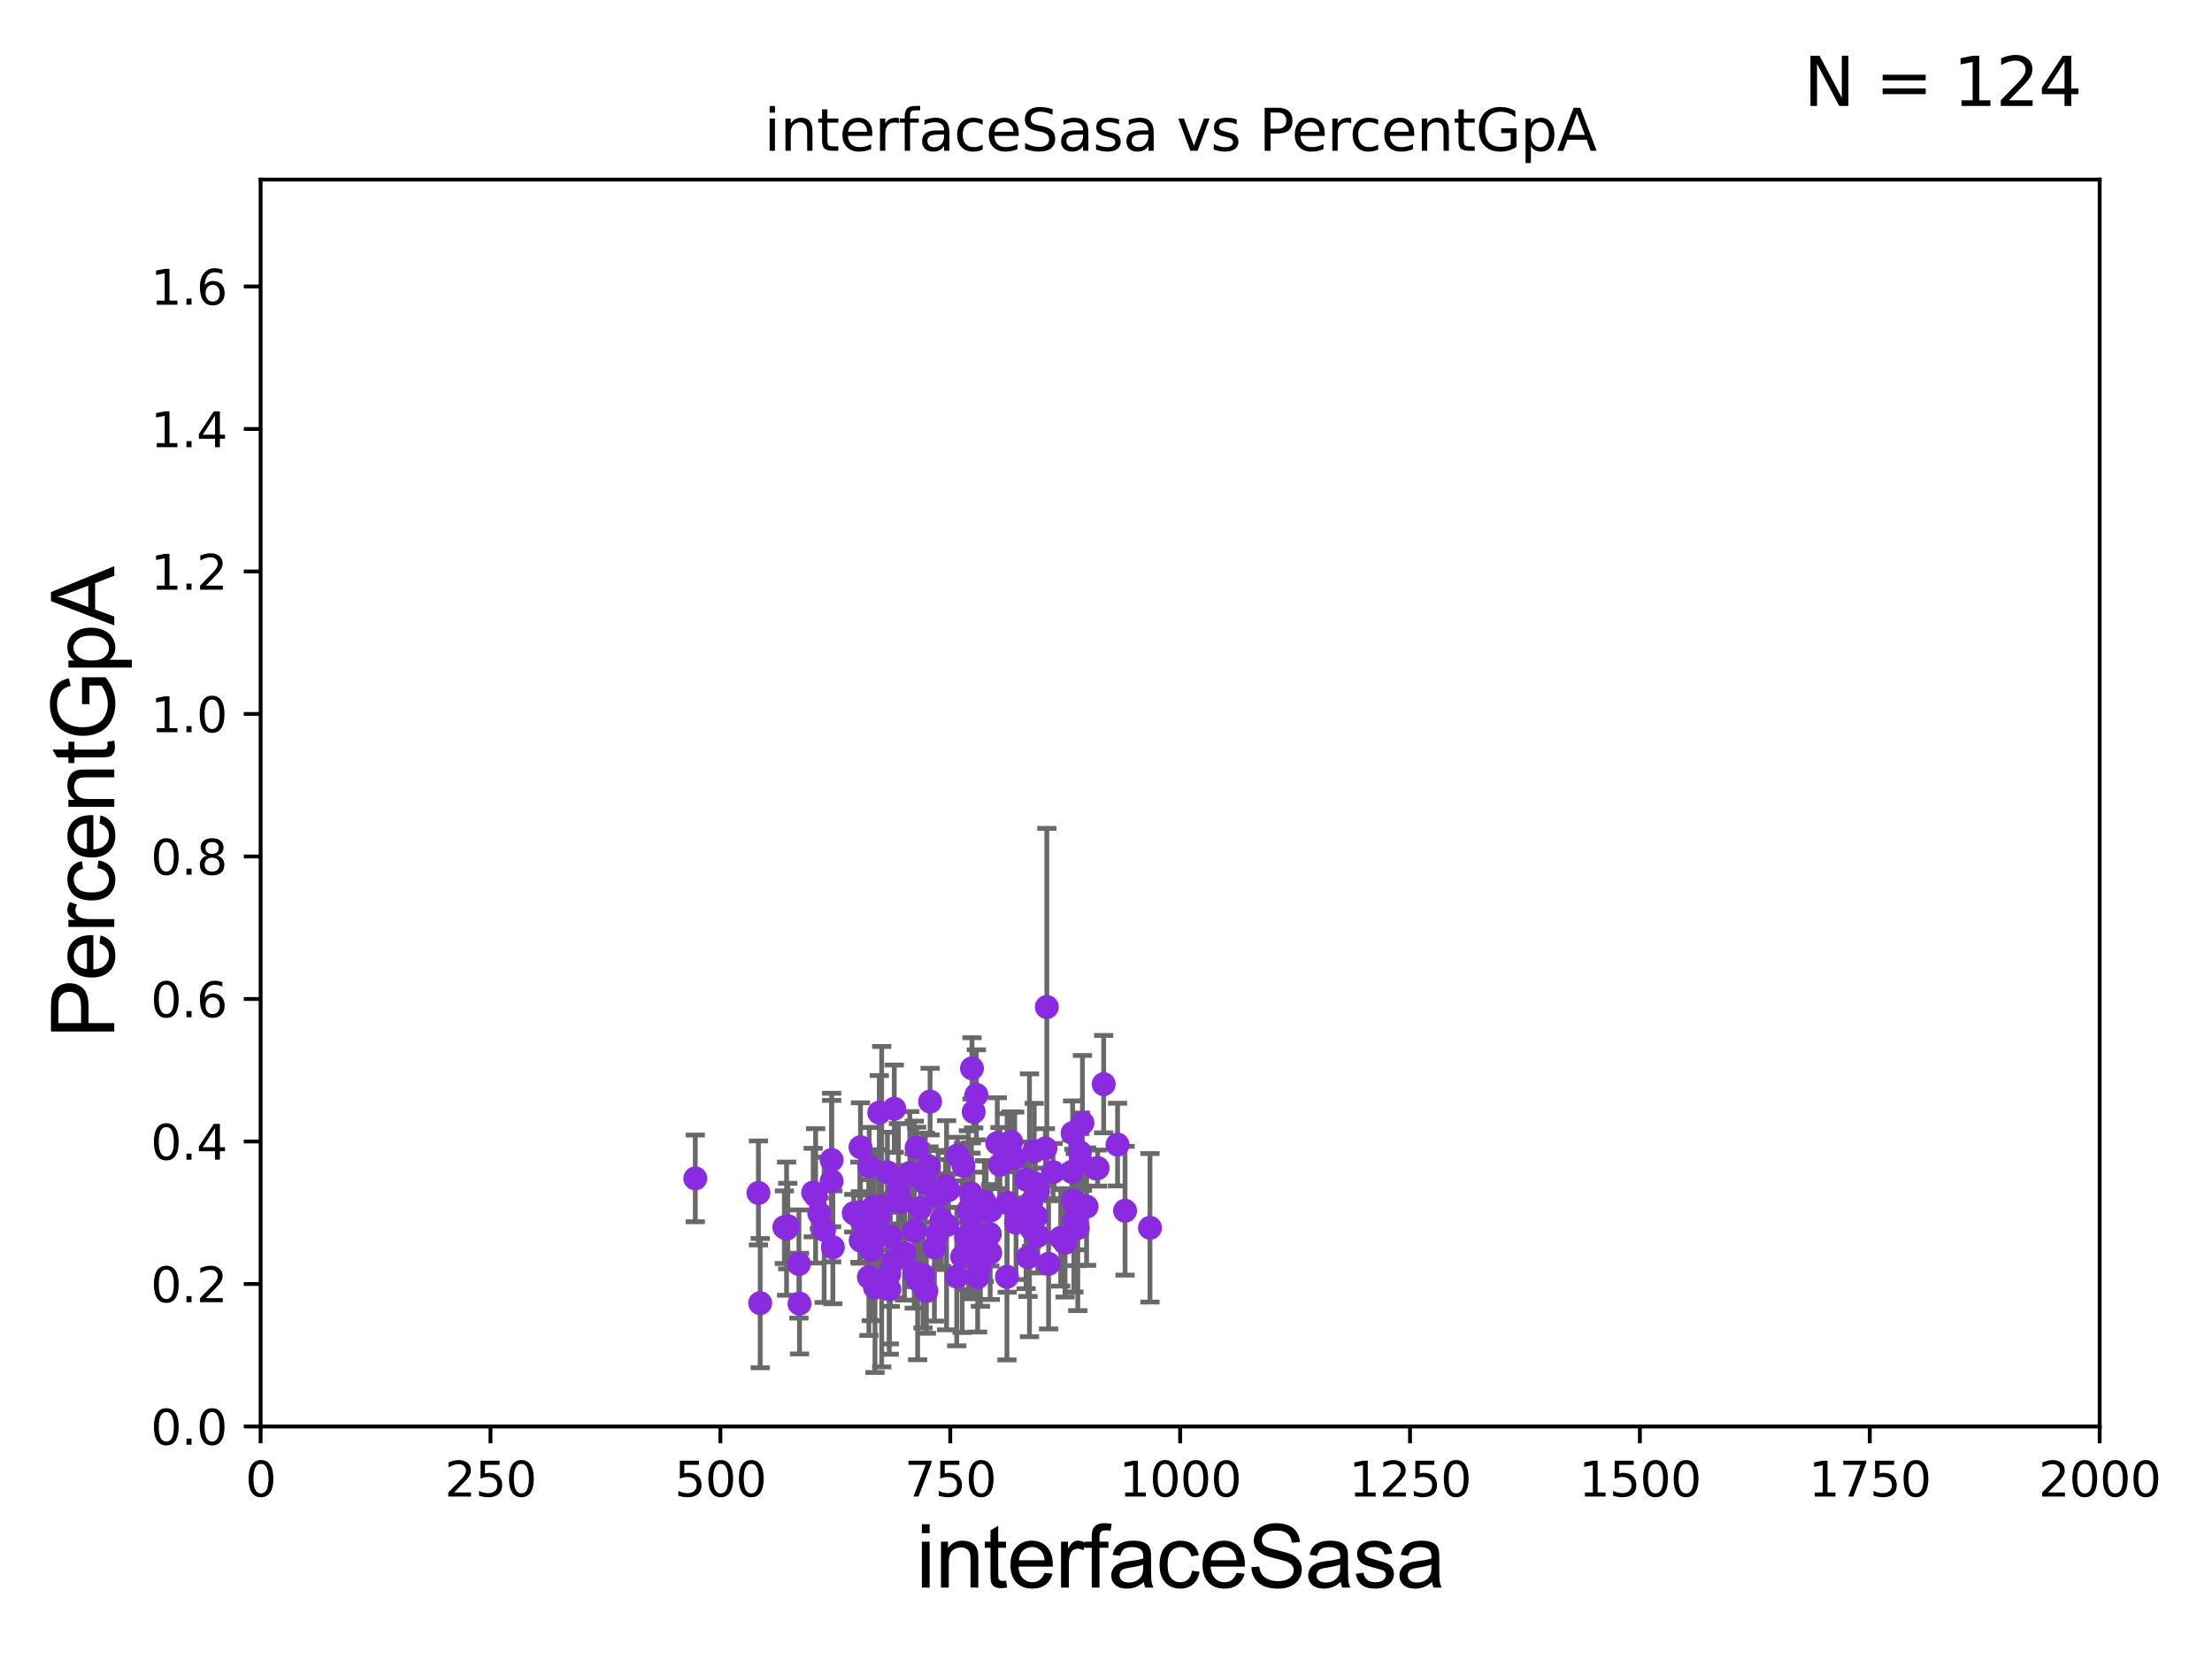 <?xml version="1.0" encoding="utf-8" standalone="no"?>
<!DOCTYPE svg PUBLIC "-//W3C//DTD SVG 1.1//EN"
  "http://www.w3.org/Graphics/SVG/1.1/DTD/svg11.dtd">
<svg xmlns:xlink="http://www.w3.org/1999/xlink" width="460.8pt" height="345.6pt" viewBox="0 0 460.8 345.6" xmlns="http://www.w3.org/2000/svg" version="1.1">
 <defs>
  <style type="text/css">*{stroke-linejoin: round; stroke-linecap: butt}</style>
 </defs>
 <g id="figure_1">
  <g id="patch_1">
   <path d="M 0 345.6 
L 460.8 345.6 
L 460.8 0 
L 0 0 
z
" style="fill: #ffffff"/>
  </g>
  <g id="axes_1">
   <g id="patch_2">
    <path d="M 54.29 297.16 
L 437.4 297.16 
L 437.4 37.411 
L 54.29 37.411 
z
" style="fill: #ffffff"/>
   </g>
   <g id="PathCollection_1">
    <defs>
     <path id="mad2265d64e" d="M 0 1.118 
C 0.297 1.118 0.581 1 0.791 0.791 
C 1 0.581 1.118 0.297 1.118 0 
C 1.118 -0.297 1 -0.581 0.791 -0.791 
C 0.581 -1 0.297 -1.118 0 -1.118 
C -0.297 -1.118 -0.581 -1 -0.791 -0.791 
C -1 -0.581 -1.118 -0.297 -1.118 0 
C -1.118 0.297 -1 0.581 -0.791 0.791 
C -0.581 1 -0.297 1.118 0 1.118 
z
" style="stroke: #8a2be2"/>
    </defs>
    <g clip-path="url(#pf2dc0f43fe)">
     <use xlink:href="#mad2265d64e" x="223.452" y="250.043" style="fill: #8a2be2; stroke: #8a2be2"/>
     <use xlink:href="#mad2265d64e" x="187.16" y="248.111" style="fill: #8a2be2; stroke: #8a2be2"/>
     <use xlink:href="#mad2265d64e" x="223.996" y="250.335" style="fill: #8a2be2; stroke: #8a2be2"/>
     <use xlink:href="#mad2265d64e" x="217.78" y="239.229" style="fill: #8a2be2; stroke: #8a2be2"/>
     <use xlink:href="#mad2265d64e" x="182.898" y="257.301" style="fill: #8a2be2; stroke: #8a2be2"/>
     <use xlink:href="#mad2265d64e" x="224.316" y="254.801" style="fill: #8a2be2; stroke: #8a2be2"/>
     <use xlink:href="#mad2265d64e" x="169.907" y="249.11" style="fill: #8a2be2; stroke: #8a2be2"/>
     <use xlink:href="#mad2265d64e" x="195.278" y="256.98" style="fill: #8a2be2; stroke: #8a2be2"/>
     <use xlink:href="#mad2265d64e" x="166.43" y="263.316" style="fill: #8a2be2; stroke: #8a2be2"/>
     <use xlink:href="#mad2265d64e" x="183.674" y="251.379" style="fill: #8a2be2; stroke: #8a2be2"/>
     <use xlink:href="#mad2265d64e" x="173.499" y="259.841" style="fill: #8a2be2; stroke: #8a2be2"/>
     <use xlink:href="#mad2265d64e" x="197.59" y="247.911" style="fill: #8a2be2; stroke: #8a2be2"/>
     <use xlink:href="#mad2265d64e" x="215.673" y="246.527" style="fill: #8a2be2; stroke: #8a2be2"/>
     <use xlink:href="#mad2265d64e" x="185.467" y="257.574" style="fill: #8a2be2; stroke: #8a2be2"/>
     <use xlink:href="#mad2265d64e" x="204.237" y="263.472" style="fill: #8a2be2; stroke: #8a2be2"/>
     <use xlink:href="#mad2265d64e" x="179.253" y="238.994" style="fill: #8a2be2; stroke: #8a2be2"/>
     <use xlink:href="#mad2265d64e" x="182.134" y="251.91" style="fill: #8a2be2; stroke: #8a2be2"/>
     <use xlink:href="#mad2265d64e" x="179.123" y="252.521" style="fill: #8a2be2; stroke: #8a2be2"/>
     <use xlink:href="#mad2265d64e" x="199.303" y="265.941" style="fill: #8a2be2; stroke: #8a2be2"/>
     <use xlink:href="#mad2265d64e" x="202.27" y="248.604" style="fill: #8a2be2; stroke: #8a2be2"/>
     <use xlink:href="#mad2265d64e" x="202.364" y="253.606" style="fill: #8a2be2; stroke: #8a2be2"/>
     <use xlink:href="#mad2265d64e" x="163.394" y="255.649" style="fill: #8a2be2; stroke: #8a2be2"/>
     <use xlink:href="#mad2265d64e" x="206.197" y="257.072" style="fill: #8a2be2; stroke: #8a2be2"/>
     <use xlink:href="#mad2265d64e" x="214.152" y="261.901" style="fill: #8a2be2; stroke: #8a2be2"/>
     <use xlink:href="#mad2265d64e" x="200.429" y="261.796" style="fill: #8a2be2; stroke: #8a2be2"/>
     <use xlink:href="#mad2265d64e" x="209.764" y="265.976" style="fill: #8a2be2; stroke: #8a2be2"/>
     <use xlink:href="#mad2265d64e" x="164.11" y="255.42" style="fill: #8a2be2; stroke: #8a2be2"/>
     <use xlink:href="#mad2265d64e" x="209.814" y="250.593" style="fill: #8a2be2; stroke: #8a2be2"/>
     <use xlink:href="#mad2265d64e" x="223.445" y="236.046" style="fill: #8a2be2; stroke: #8a2be2"/>
     <use xlink:href="#mad2265d64e" x="214.457" y="251.081" style="fill: #8a2be2; stroke: #8a2be2"/>
     <use xlink:href="#mad2265d64e" x="208.304" y="242.648" style="fill: #8a2be2; stroke: #8a2be2"/>
     <use xlink:href="#mad2265d64e" x="190.591" y="265.156" style="fill: #8a2be2; stroke: #8a2be2"/>
     <use xlink:href="#mad2265d64e" x="179.289" y="258.432" style="fill: #8a2be2; stroke: #8a2be2"/>
     <use xlink:href="#mad2265d64e" x="181.979" y="251.4" style="fill: #8a2be2; stroke: #8a2be2"/>
     <use xlink:href="#mad2265d64e" x="219.366" y="244.169" style="fill: #8a2be2; stroke: #8a2be2"/>
     <use xlink:href="#mad2265d64e" x="226.356" y="251.364" style="fill: #8a2be2; stroke: #8a2be2"/>
     <use xlink:href="#mad2265d64e" x="220.966" y="257.872" style="fill: #8a2be2; stroke: #8a2be2"/>
     <use xlink:href="#mad2265d64e" x="210.635" y="237.859" style="fill: #8a2be2; stroke: #8a2be2"/>
     <use xlink:href="#mad2265d64e" x="190.474" y="244.725" style="fill: #8a2be2; stroke: #8a2be2"/>
     <use xlink:href="#mad2265d64e" x="185.25" y="265.405" style="fill: #8a2be2; stroke: #8a2be2"/>
     <use xlink:href="#mad2265d64e" x="205.438" y="252.055" style="fill: #8a2be2; stroke: #8a2be2"/>
     <use xlink:href="#mad2265d64e" x="207.752" y="238.146" style="fill: #8a2be2; stroke: #8a2be2"/>
     <use xlink:href="#mad2265d64e" x="203.659" y="266.045" style="fill: #8a2be2; stroke: #8a2be2"/>
     <use xlink:href="#mad2265d64e" x="213.777" y="245.739" style="fill: #8a2be2; stroke: #8a2be2"/>
     <use xlink:href="#mad2265d64e" x="182.281" y="268.229" style="fill: #8a2be2; stroke: #8a2be2"/>
     <use xlink:href="#mad2265d64e" x="166.549" y="271.562" style="fill: #8a2be2; stroke: #8a2be2"/>
     <use xlink:href="#mad2265d64e" x="144.842" y="245.483" style="fill: #8a2be2; stroke: #8a2be2"/>
     <use xlink:href="#mad2265d64e" x="218.439" y="263.274" style="fill: #8a2be2; stroke: #8a2be2"/>
     <use xlink:href="#mad2265d64e" x="181.069" y="242.954" style="fill: #8a2be2; stroke: #8a2be2"/>
     <use xlink:href="#mad2265d64e" x="181.507" y="260.431" style="fill: #8a2be2; stroke: #8a2be2"/>
     <use xlink:href="#mad2265d64e" x="186.12" y="262.664" style="fill: #8a2be2; stroke: #8a2be2"/>
     <use xlink:href="#mad2265d64e" x="163.858" y="255.958" style="fill: #8a2be2; stroke: #8a2be2"/>
     <use xlink:href="#mad2265d64e" x="206.279" y="260.972" style="fill: #8a2be2; stroke: #8a2be2"/>
     <use xlink:href="#mad2265d64e" x="202.686" y="257.368" style="fill: #8a2be2; stroke: #8a2be2"/>
     <use xlink:href="#mad2265d64e" x="196.125" y="254.152" style="fill: #8a2be2; stroke: #8a2be2"/>
     <use xlink:href="#mad2265d64e" x="190.951" y="239.078" style="fill: #8a2be2; stroke: #8a2be2"/>
     <use xlink:href="#mad2265d64e" x="197.079" y="247.07" style="fill: #8a2be2; stroke: #8a2be2"/>
     <use xlink:href="#mad2265d64e" x="197.188" y="255.242" style="fill: #8a2be2; stroke: #8a2be2"/>
     <use xlink:href="#mad2265d64e" x="202.481" y="222.552" style="fill: #8a2be2; stroke: #8a2be2"/>
     <use xlink:href="#mad2265d64e" x="186.296" y="230.961" style="fill: #8a2be2; stroke: #8a2be2"/>
     <use xlink:href="#mad2265d64e" x="215.447" y="239.819" style="fill: #8a2be2; stroke: #8a2be2"/>
     <use xlink:href="#mad2265d64e" x="196.968" y="247.829" style="fill: #8a2be2; stroke: #8a2be2"/>
     <use xlink:href="#mad2265d64e" x="199.443" y="240.712" style="fill: #8a2be2; stroke: #8a2be2"/>
     <use xlink:href="#mad2265d64e" x="232.808" y="238.445" style="fill: #8a2be2; stroke: #8a2be2"/>
     <use xlink:href="#mad2265d64e" x="202.255" y="252.132" style="fill: #8a2be2; stroke: #8a2be2"/>
     <use xlink:href="#mad2265d64e" x="224.964" y="240.035" style="fill: #8a2be2; stroke: #8a2be2"/>
     <use xlink:href="#mad2265d64e" x="225.124" y="241.988" style="fill: #8a2be2; stroke: #8a2be2"/>
     <use xlink:href="#mad2265d64e" x="193.518" y="242.975" style="fill: #8a2be2; stroke: #8a2be2"/>
     <use xlink:href="#mad2265d64e" x="216.257" y="248.118" style="fill: #8a2be2; stroke: #8a2be2"/>
     <use xlink:href="#mad2265d64e" x="192.282" y="265.636" style="fill: #8a2be2; stroke: #8a2be2"/>
     <use xlink:href="#mad2265d64e" x="157.996" y="248.509" style="fill: #8a2be2; stroke: #8a2be2"/>
     <use xlink:href="#mad2265d64e" x="234.373" y="252.217" style="fill: #8a2be2; stroke: #8a2be2"/>
     <use xlink:href="#mad2265d64e" x="211.38" y="241.264" style="fill: #8a2be2; stroke: #8a2be2"/>
     <use xlink:href="#mad2265d64e" x="225.492" y="233.922" style="fill: #8a2be2; stroke: #8a2be2"/>
     <use xlink:href="#mad2265d64e" x="223.276" y="244.112" style="fill: #8a2be2; stroke: #8a2be2"/>
     <use xlink:href="#mad2265d64e" x="179.287" y="254.043" style="fill: #8a2be2; stroke: #8a2be2"/>
     <use xlink:href="#mad2265d64e" x="228.368" y="243.437" style="fill: #8a2be2; stroke: #8a2be2"/>
     <use xlink:href="#mad2265d64e" x="214.89" y="255.989" style="fill: #8a2be2; stroke: #8a2be2"/>
     <use xlink:href="#mad2265d64e" x="205.051" y="259.16" style="fill: #8a2be2; stroke: #8a2be2"/>
     <use xlink:href="#mad2265d64e" x="223.703" y="254.276" style="fill: #8a2be2; stroke: #8a2be2"/>
     <use xlink:href="#mad2265d64e" x="229.917" y="225.844" style="fill: #8a2be2; stroke: #8a2be2"/>
     <use xlink:href="#mad2265d64e" x="215.893" y="253.407" style="fill: #8a2be2; stroke: #8a2be2"/>
     <use xlink:href="#mad2265d64e" x="191.736" y="251.68" style="fill: #8a2be2; stroke: #8a2be2"/>
     <use xlink:href="#mad2265d64e" x="218.073" y="209.781" style="fill: #8a2be2; stroke: #8a2be2"/>
     <use xlink:href="#mad2265d64e" x="228.661" y="243.33" style="fill: #8a2be2; stroke: #8a2be2"/>
     <use xlink:href="#mad2265d64e" x="183.159" y="253.009" style="fill: #8a2be2; stroke: #8a2be2"/>
     <use xlink:href="#mad2265d64e" x="194.656" y="259.894" style="fill: #8a2be2; stroke: #8a2be2"/>
     <use xlink:href="#mad2265d64e" x="211.656" y="254.709" style="fill: #8a2be2; stroke: #8a2be2"/>
     <use xlink:href="#mad2265d64e" x="190.453" y="256.435" style="fill: #8a2be2; stroke: #8a2be2"/>
     <use xlink:href="#mad2265d64e" x="201.732" y="252.104" style="fill: #8a2be2; stroke: #8a2be2"/>
     <use xlink:href="#mad2265d64e" x="205.071" y="250.331" style="fill: #8a2be2; stroke: #8a2be2"/>
     <use xlink:href="#mad2265d64e" x="202.833" y="231.622" style="fill: #8a2be2; stroke: #8a2be2"/>
     <use xlink:href="#mad2265d64e" x="169.401" y="248.438" style="fill: #8a2be2; stroke: #8a2be2"/>
     <use xlink:href="#mad2265d64e" x="239.562" y="255.774" style="fill: #8a2be2; stroke: #8a2be2"/>
     <use xlink:href="#mad2265d64e" x="171.684" y="256.204" style="fill: #8a2be2; stroke: #8a2be2"/>
     <use xlink:href="#mad2265d64e" x="181.004" y="266.051" style="fill: #8a2be2; stroke: #8a2be2"/>
     <use xlink:href="#mad2265d64e" x="192.985" y="268.946" style="fill: #8a2be2; stroke: #8a2be2"/>
     <use xlink:href="#mad2265d64e" x="187.608" y="250.411" style="fill: #8a2be2; stroke: #8a2be2"/>
     <use xlink:href="#mad2265d64e" x="195.412" y="249.17" style="fill: #8a2be2; stroke: #8a2be2"/>
     <use xlink:href="#mad2265d64e" x="185.275" y="268.586" style="fill: #8a2be2; stroke: #8a2be2"/>
     <use xlink:href="#mad2265d64e" x="188.423" y="261.059" style="fill: #8a2be2; stroke: #8a2be2"/>
     <use xlink:href="#mad2265d64e" x="193.754" y="229.483" style="fill: #8a2be2; stroke: #8a2be2"/>
     <use xlink:href="#mad2265d64e" x="183.17" y="231.788" style="fill: #8a2be2; stroke: #8a2be2"/>
     <use xlink:href="#mad2265d64e" x="201.241" y="257.702" style="fill: #8a2be2; stroke: #8a2be2"/>
     <use xlink:href="#mad2265d64e" x="224.523" y="255.816" style="fill: #8a2be2; stroke: #8a2be2"/>
     <use xlink:href="#mad2265d64e" x="202.023" y="259.678" style="fill: #8a2be2; stroke: #8a2be2"/>
     <use xlink:href="#mad2265d64e" x="221.872" y="258.911" style="fill: #8a2be2; stroke: #8a2be2"/>
     <use xlink:href="#mad2265d64e" x="191.162" y="266.567" style="fill: #8a2be2; stroke: #8a2be2"/>
     <use xlink:href="#mad2265d64e" x="184.86" y="244.202" style="fill: #8a2be2; stroke: #8a2be2"/>
     <use xlink:href="#mad2265d64e" x="213.756" y="253.177" style="fill: #8a2be2; stroke: #8a2be2"/>
     <use xlink:href="#mad2265d64e" x="203.4" y="228.072" style="fill: #8a2be2; stroke: #8a2be2"/>
     <use xlink:href="#mad2265d64e" x="189.53" y="244.365" style="fill: #8a2be2; stroke: #8a2be2"/>
     <use xlink:href="#mad2265d64e" x="216.19" y="257.44" style="fill: #8a2be2; stroke: #8a2be2"/>
     <use xlink:href="#mad2265d64e" x="173.242" y="241.649" style="fill: #8a2be2; stroke: #8a2be2"/>
     <use xlink:href="#mad2265d64e" x="214.817" y="250.465" style="fill: #8a2be2; stroke: #8a2be2"/>
     <use xlink:href="#mad2265d64e" x="158.36" y="271.468" style="fill: #8a2be2; stroke: #8a2be2"/>
     <use xlink:href="#mad2265d64e" x="206.39" y="252.148" style="fill: #8a2be2; stroke: #8a2be2"/>
     <use xlink:href="#mad2265d64e" x="170.671" y="252.773" style="fill: #8a2be2; stroke: #8a2be2"/>
     <use xlink:href="#mad2265d64e" x="173.249" y="246.052" style="fill: #8a2be2; stroke: #8a2be2"/>
     <use xlink:href="#mad2265d64e" x="177.847" y="252.729" style="fill: #8a2be2; stroke: #8a2be2"/>
     <use xlink:href="#mad2265d64e" x="183.262" y="252.306" style="fill: #8a2be2; stroke: #8a2be2"/>
     <use xlink:href="#mad2265d64e" x="192.757" y="246.459" style="fill: #8a2be2; stroke: #8a2be2"/>
     <use xlink:href="#mad2265d64e" x="200.715" y="242.866" style="fill: #8a2be2; stroke: #8a2be2"/>
     <use xlink:href="#mad2265d64e" x="180.986" y="252.879" style="fill: #8a2be2; stroke: #8a2be2"/>
    </g>
   </g>
   <g id="matplotlib.axis_1">
    <g id="xtick_1">
     <g id="line2d_1">
      <defs>
       <path id="me882fe409a" d="M 0 0 
L 0 3.5 
" style="stroke: #000000; stroke-width: 0.8"/>
      </defs>
      <g>
       <use xlink:href="#me882fe409a" x="54.29" y="297.16" style="stroke: #000000; stroke-width: 0.8"/>
      </g>
     </g>
     <g id="text_1">
      <!-- 0 -->
      <g transform="translate(51.109 311.758)scale(0.1 -0.1)">
       <defs>
        <path id="DejaVuSans-30" d="M 2034 4250 
Q 1547 4250 1301 3770 
Q 1056 3291 1056 2328 
Q 1056 1369 1301 889 
Q 1547 409 2034 409 
Q 2525 409 2770 889 
Q 3016 1369 3016 2328 
Q 3016 3291 2770 3770 
Q 2525 4250 2034 4250 
z
M 2034 4750 
Q 2819 4750 3233 4129 
Q 3647 3509 3647 2328 
Q 3647 1150 3233 529 
Q 2819 -91 2034 -91 
Q 1250 -91 836 529 
Q 422 1150 422 2328 
Q 422 3509 836 4129 
Q 1250 4750 2034 4750 
z
" transform="scale(0.016)"/>
       </defs>
       <use xlink:href="#DejaVuSans-30"/>
      </g>
     </g>
    </g>
    <g id="xtick_2">
     <g id="line2d_2">
      <g>
       <use xlink:href="#me882fe409a" x="102.179" y="297.16" style="stroke: #000000; stroke-width: 0.8"/>
      </g>
     </g>
     <g id="text_2">
      <!-- 250 -->
      <g transform="translate(92.635 311.758)scale(0.1 -0.1)">
       <defs>
        <path id="DejaVuSans-32" d="M 1228 531 
L 3431 531 
L 3431 0 
L 469 0 
L 469 531 
Q 828 903 1448 1529 
Q 2069 2156 2228 2338 
Q 2531 2678 2651 2914 
Q 2772 3150 2772 3378 
Q 2772 3750 2511 3984 
Q 2250 4219 1831 4219 
Q 1534 4219 1204 4116 
Q 875 4013 500 3803 
L 500 4441 
Q 881 4594 1212 4672 
Q 1544 4750 1819 4750 
Q 2544 4750 2975 4387 
Q 3406 4025 3406 3419 
Q 3406 3131 3298 2873 
Q 3191 2616 2906 2266 
Q 2828 2175 2409 1742 
Q 1991 1309 1228 531 
z
" transform="scale(0.016)"/>
        <path id="DejaVuSans-35" d="M 691 4666 
L 3169 4666 
L 3169 4134 
L 1269 4134 
L 1269 2991 
Q 1406 3038 1543 3061 
Q 1681 3084 1819 3084 
Q 2600 3084 3056 2656 
Q 3513 2228 3513 1497 
Q 3513 744 3044 326 
Q 2575 -91 1722 -91 
Q 1428 -91 1123 -41 
Q 819 9 494 109 
L 494 744 
Q 775 591 1075 516 
Q 1375 441 1709 441 
Q 2250 441 2565 725 
Q 2881 1009 2881 1497 
Q 2881 1984 2565 2268 
Q 2250 2553 1709 2553 
Q 1456 2553 1204 2497 
Q 953 2441 691 2322 
L 691 4666 
z
" transform="scale(0.016)"/>
       </defs>
       <use xlink:href="#DejaVuSans-32"/>
       <use xlink:href="#DejaVuSans-35" x="63.623"/>
       <use xlink:href="#DejaVuSans-30" x="127.246"/>
      </g>
     </g>
    </g>
    <g id="xtick_3">
     <g id="line2d_3">
      <g>
       <use xlink:href="#me882fe409a" x="150.067" y="297.16" style="stroke: #000000; stroke-width: 0.8"/>
      </g>
     </g>
     <g id="text_3">
      <!-- 500 -->
      <g transform="translate(140.524 311.758)scale(0.1 -0.1)">
       <use xlink:href="#DejaVuSans-35"/>
       <use xlink:href="#DejaVuSans-30" x="63.623"/>
       <use xlink:href="#DejaVuSans-30" x="127.246"/>
      </g>
     </g>
    </g>
    <g id="xtick_4">
     <g id="line2d_4">
      <g>
       <use xlink:href="#me882fe409a" x="197.956" y="297.16" style="stroke: #000000; stroke-width: 0.8"/>
      </g>
     </g>
     <g id="text_4">
      <!-- 750 -->
      <g transform="translate(188.412 311.758)scale(0.1 -0.1)">
       <defs>
        <path id="DejaVuSans-37" d="M 525 4666 
L 3525 4666 
L 3525 4397 
L 1831 0 
L 1172 0 
L 2766 4134 
L 525 4134 
L 525 4666 
z
" transform="scale(0.016)"/>
       </defs>
       <use xlink:href="#DejaVuSans-37"/>
       <use xlink:href="#DejaVuSans-35" x="63.623"/>
       <use xlink:href="#DejaVuSans-30" x="127.246"/>
      </g>
     </g>
    </g>
    <g id="xtick_5">
     <g id="line2d_5">
      <g>
       <use xlink:href="#me882fe409a" x="245.845" y="297.16" style="stroke: #000000; stroke-width: 0.8"/>
      </g>
     </g>
     <g id="text_5">
      <!-- 1000 -->
      <g transform="translate(233.12 311.758)scale(0.1 -0.1)">
       <defs>
        <path id="DejaVuSans-31" d="M 794 531 
L 1825 531 
L 1825 4091 
L 703 3866 
L 703 4441 
L 1819 4666 
L 2450 4666 
L 2450 531 
L 3481 531 
L 3481 0 
L 794 0 
L 794 531 
z
" transform="scale(0.016)"/>
       </defs>
       <use xlink:href="#DejaVuSans-31"/>
       <use xlink:href="#DejaVuSans-30" x="63.623"/>
       <use xlink:href="#DejaVuSans-30" x="127.246"/>
       <use xlink:href="#DejaVuSans-30" x="190.869"/>
      </g>
     </g>
    </g>
    <g id="xtick_6">
     <g id="line2d_6">
      <g>
       <use xlink:href="#me882fe409a" x="293.734" y="297.16" style="stroke: #000000; stroke-width: 0.8"/>
      </g>
     </g>
     <g id="text_6">
      <!-- 1250 -->
      <g transform="translate(281.009 311.758)scale(0.1 -0.1)">
       <use xlink:href="#DejaVuSans-31"/>
       <use xlink:href="#DejaVuSans-32" x="63.623"/>
       <use xlink:href="#DejaVuSans-35" x="127.246"/>
       <use xlink:href="#DejaVuSans-30" x="190.869"/>
      </g>
     </g>
    </g>
    <g id="xtick_7">
     <g id="line2d_7">
      <g>
       <use xlink:href="#me882fe409a" x="341.623" y="297.16" style="stroke: #000000; stroke-width: 0.8"/>
      </g>
     </g>
     <g id="text_7">
      <!-- 1500 -->
      <g transform="translate(328.897 311.758)scale(0.1 -0.1)">
       <use xlink:href="#DejaVuSans-31"/>
       <use xlink:href="#DejaVuSans-35" x="63.623"/>
       <use xlink:href="#DejaVuSans-30" x="127.246"/>
       <use xlink:href="#DejaVuSans-30" x="190.869"/>
      </g>
     </g>
    </g>
    <g id="xtick_8">
     <g id="line2d_8">
      <g>
       <use xlink:href="#me882fe409a" x="389.511" y="297.16" style="stroke: #000000; stroke-width: 0.8"/>
      </g>
     </g>
     <g id="text_8">
      <!-- 1750 -->
      <g transform="translate(376.786 311.758)scale(0.1 -0.1)">
       <use xlink:href="#DejaVuSans-31"/>
       <use xlink:href="#DejaVuSans-37" x="63.623"/>
       <use xlink:href="#DejaVuSans-35" x="127.246"/>
       <use xlink:href="#DejaVuSans-30" x="190.869"/>
      </g>
     </g>
    </g>
    <g id="xtick_9">
     <g id="line2d_9">
      <g>
       <use xlink:href="#me882fe409a" x="437.4" y="297.16" style="stroke: #000000; stroke-width: 0.8"/>
      </g>
     </g>
     <g id="text_9">
      <!-- 2000 -->
      <g transform="translate(424.675 311.758)scale(0.1 -0.1)">
       <use xlink:href="#DejaVuSans-32"/>
       <use xlink:href="#DejaVuSans-30" x="63.623"/>
       <use xlink:href="#DejaVuSans-30" x="127.246"/>
       <use xlink:href="#DejaVuSans-30" x="190.869"/>
      </g>
     </g>
    </g>
    <g id="text_10">
     <!-- interfaceSasa -->
     <g transform="translate(190.816 330.722)scale(0.18 -0.18)">
      <defs>
       <path id="ArialMT-69" d="M 425 3934 
L 425 4581 
L 988 4581 
L 988 3934 
L 425 3934 
z
M 425 0 
L 425 3319 
L 988 3319 
L 988 0 
L 425 0 
z
" transform="scale(0.016)"/>
       <path id="ArialMT-6e" d="M 422 0 
L 422 3319 
L 928 3319 
L 928 2847 
Q 1294 3394 1984 3394 
Q 2284 3394 2536 3286 
Q 2788 3178 2913 3003 
Q 3038 2828 3088 2588 
Q 3119 2431 3119 2041 
L 3119 0 
L 2556 0 
L 2556 2019 
Q 2556 2363 2490 2533 
Q 2425 2703 2258 2804 
Q 2091 2906 1866 2906 
Q 1506 2906 1245 2678 
Q 984 2450 984 1813 
L 984 0 
L 422 0 
z
" transform="scale(0.016)"/>
       <path id="ArialMT-74" d="M 1650 503 
L 1731 6 
Q 1494 -44 1306 -44 
Q 1000 -44 831 53 
Q 663 150 594 308 
Q 525 466 525 972 
L 525 2881 
L 113 2881 
L 113 3319 
L 525 3319 
L 525 4141 
L 1084 4478 
L 1084 3319 
L 1650 3319 
L 1650 2881 
L 1084 2881 
L 1084 941 
Q 1084 700 1114 631 
Q 1144 563 1211 522 
Q 1278 481 1403 481 
Q 1497 481 1650 503 
z
" transform="scale(0.016)"/>
       <path id="ArialMT-65" d="M 2694 1069 
L 3275 997 
Q 3138 488 2766 206 
Q 2394 -75 1816 -75 
Q 1088 -75 661 373 
Q 234 822 234 1631 
Q 234 2469 665 2931 
Q 1097 3394 1784 3394 
Q 2450 3394 2872 2941 
Q 3294 2488 3294 1666 
Q 3294 1616 3291 1516 
L 816 1516 
Q 847 969 1125 678 
Q 1403 388 1819 388 
Q 2128 388 2347 550 
Q 2566 713 2694 1069 
z
M 847 1978 
L 2700 1978 
Q 2663 2397 2488 2606 
Q 2219 2931 1791 2931 
Q 1403 2931 1139 2672 
Q 875 2413 847 1978 
z
" transform="scale(0.016)"/>
       <path id="ArialMT-72" d="M 416 0 
L 416 3319 
L 922 3319 
L 922 2816 
Q 1116 3169 1280 3281 
Q 1444 3394 1641 3394 
Q 1925 3394 2219 3213 
L 2025 2691 
Q 1819 2813 1613 2813 
Q 1428 2813 1281 2702 
Q 1134 2591 1072 2394 
Q 978 2094 978 1738 
L 978 0 
L 416 0 
z
" transform="scale(0.016)"/>
       <path id="ArialMT-66" d="M 556 0 
L 556 2881 
L 59 2881 
L 59 3319 
L 556 3319 
L 556 3672 
Q 556 4006 616 4169 
Q 697 4388 901 4523 
Q 1106 4659 1475 4659 
Q 1713 4659 2000 4603 
L 1916 4113 
Q 1741 4144 1584 4144 
Q 1328 4144 1222 4034 
Q 1116 3925 1116 3625 
L 1116 3319 
L 1763 3319 
L 1763 2881 
L 1116 2881 
L 1116 0 
L 556 0 
z
" transform="scale(0.016)"/>
       <path id="ArialMT-61" d="M 2588 409 
Q 2275 144 1986 34 
Q 1697 -75 1366 -75 
Q 819 -75 525 192 
Q 231 459 231 875 
Q 231 1119 342 1320 
Q 453 1522 633 1644 
Q 813 1766 1038 1828 
Q 1203 1872 1538 1913 
Q 2219 1994 2541 2106 
Q 2544 2222 2544 2253 
Q 2544 2597 2384 2738 
Q 2169 2928 1744 2928 
Q 1347 2928 1158 2789 
Q 969 2650 878 2297 
L 328 2372 
Q 403 2725 575 2942 
Q 747 3159 1072 3276 
Q 1397 3394 1825 3394 
Q 2250 3394 2515 3294 
Q 2781 3194 2906 3042 
Q 3031 2891 3081 2659 
Q 3109 2516 3109 2141 
L 3109 1391 
Q 3109 606 3145 398 
Q 3181 191 3288 0 
L 2700 0 
Q 2613 175 2588 409 
z
M 2541 1666 
Q 2234 1541 1622 1453 
Q 1275 1403 1131 1340 
Q 988 1278 909 1158 
Q 831 1038 831 891 
Q 831 666 1001 516 
Q 1172 366 1500 366 
Q 1825 366 2078 508 
Q 2331 650 2450 897 
Q 2541 1088 2541 1459 
L 2541 1666 
z
" transform="scale(0.016)"/>
       <path id="ArialMT-63" d="M 2588 1216 
L 3141 1144 
Q 3050 572 2676 248 
Q 2303 -75 1759 -75 
Q 1078 -75 664 370 
Q 250 816 250 1647 
Q 250 2184 428 2587 
Q 606 2991 970 3192 
Q 1334 3394 1763 3394 
Q 2303 3394 2647 3120 
Q 2991 2847 3088 2344 
L 2541 2259 
Q 2463 2594 2264 2762 
Q 2066 2931 1784 2931 
Q 1359 2931 1093 2626 
Q 828 2322 828 1663 
Q 828 994 1084 691 
Q 1341 388 1753 388 
Q 2084 388 2306 591 
Q 2528 794 2588 1216 
z
" transform="scale(0.016)"/>
       <path id="ArialMT-53" d="M 288 1472 
L 859 1522 
Q 900 1178 1048 958 
Q 1197 738 1509 602 
Q 1822 466 2213 466 
Q 2559 466 2825 569 
Q 3091 672 3220 851 
Q 3350 1031 3350 1244 
Q 3350 1459 3225 1620 
Q 3100 1781 2813 1891 
Q 2628 1963 1997 2114 
Q 1366 2266 1113 2400 
Q 784 2572 623 2826 
Q 463 3081 463 3397 
Q 463 3744 659 4045 
Q 856 4347 1234 4503 
Q 1613 4659 2075 4659 
Q 2584 4659 2973 4495 
Q 3363 4331 3572 4012 
Q 3781 3694 3797 3291 
L 3216 3247 
Q 3169 3681 2898 3903 
Q 2628 4125 2100 4125 
Q 1550 4125 1298 3923 
Q 1047 3722 1047 3438 
Q 1047 3191 1225 3031 
Q 1400 2872 2139 2705 
Q 2878 2538 3153 2413 
Q 3553 2228 3743 1945 
Q 3934 1663 3934 1294 
Q 3934 928 3725 604 
Q 3516 281 3123 101 
Q 2731 -78 2241 -78 
Q 1619 -78 1198 103 
Q 778 284 539 648 
Q 300 1013 288 1472 
z
" transform="scale(0.016)"/>
       <path id="ArialMT-73" d="M 197 991 
L 753 1078 
Q 800 744 1014 566 
Q 1228 388 1613 388 
Q 2000 388 2187 545 
Q 2375 703 2375 916 
Q 2375 1106 2209 1216 
Q 2094 1291 1634 1406 
Q 1016 1563 777 1677 
Q 538 1791 414 1992 
Q 291 2194 291 2438 
Q 291 2659 392 2848 
Q 494 3038 669 3163 
Q 800 3259 1026 3326 
Q 1253 3394 1513 3394 
Q 1903 3394 2198 3281 
Q 2494 3169 2634 2976 
Q 2775 2784 2828 2463 
L 2278 2388 
Q 2241 2644 2061 2787 
Q 1881 2931 1553 2931 
Q 1166 2931 1000 2803 
Q 834 2675 834 2503 
Q 834 2394 903 2306 
Q 972 2216 1119 2156 
Q 1203 2125 1616 2013 
Q 2213 1853 2448 1751 
Q 2684 1650 2818 1456 
Q 2953 1263 2953 975 
Q 2953 694 2789 445 
Q 2625 197 2315 61 
Q 2006 -75 1616 -75 
Q 969 -75 630 194 
Q 291 463 197 991 
z
" transform="scale(0.016)"/>
      </defs>
      <use xlink:href="#ArialMT-69"/>
      <use xlink:href="#ArialMT-6e" x="22.217"/>
      <use xlink:href="#ArialMT-74" x="77.832"/>
      <use xlink:href="#ArialMT-65" x="105.615"/>
      <use xlink:href="#ArialMT-72" x="161.23"/>
      <use xlink:href="#ArialMT-66" x="194.531"/>
      <use xlink:href="#ArialMT-61" x="222.314"/>
      <use xlink:href="#ArialMT-63" x="277.93"/>
      <use xlink:href="#ArialMT-65" x="327.93"/>
      <use xlink:href="#ArialMT-53" x="383.545"/>
      <use xlink:href="#ArialMT-61" x="450.244"/>
      <use xlink:href="#ArialMT-73" x="505.859"/>
      <use xlink:href="#ArialMT-61" x="555.859"/>
     </g>
    </g>
   </g>
   <g id="matplotlib.axis_2">
    <g id="ytick_1">
     <g id="line2d_10">
      <defs>
       <path id="m8608938eb0" d="M 0 0 
L -3.5 0 
" style="stroke: #000000; stroke-width: 0.8"/>
      </defs>
      <g>
       <use xlink:href="#m8608938eb0" x="54.29" y="297.16" style="stroke: #000000; stroke-width: 0.8"/>
      </g>
     </g>
     <g id="text_11">
      <!-- 0.0 -->
      <g transform="translate(31.387 300.959)scale(0.1 -0.1)">
       <defs>
        <path id="DejaVuSans-2e" d="M 684 794 
L 1344 794 
L 1344 0 
L 684 0 
L 684 794 
z
" transform="scale(0.016)"/>
       </defs>
       <use xlink:href="#DejaVuSans-30"/>
       <use xlink:href="#DejaVuSans-2e" x="63.623"/>
       <use xlink:href="#DejaVuSans-30" x="95.41"/>
      </g>
     </g>
    </g>
    <g id="ytick_2">
     <g id="line2d_11">
      <g>
       <use xlink:href="#m8608938eb0" x="54.29" y="267.474" style="stroke: #000000; stroke-width: 0.8"/>
      </g>
     </g>
     <g id="text_12">
      <!-- 0.2 -->
      <g transform="translate(31.387 271.274)scale(0.1 -0.1)">
       <use xlink:href="#DejaVuSans-30"/>
       <use xlink:href="#DejaVuSans-2e" x="63.623"/>
       <use xlink:href="#DejaVuSans-32" x="95.41"/>
      </g>
     </g>
    </g>
    <g id="ytick_3">
     <g id="line2d_12">
      <g>
       <use xlink:href="#m8608938eb0" x="54.29" y="237.789" style="stroke: #000000; stroke-width: 0.8"/>
      </g>
     </g>
     <g id="text_13">
      <!-- 0.4 -->
      <g transform="translate(31.387 241.588)scale(0.1 -0.1)">
       <defs>
        <path id="DejaVuSans-34" d="M 2419 4116 
L 825 1625 
L 2419 1625 
L 2419 4116 
z
M 2253 4666 
L 3047 4666 
L 3047 1625 
L 3713 1625 
L 3713 1100 
L 3047 1100 
L 3047 0 
L 2419 0 
L 2419 1100 
L 313 1100 
L 313 1709 
L 2253 4666 
z
" transform="scale(0.016)"/>
       </defs>
       <use xlink:href="#DejaVuSans-30"/>
       <use xlink:href="#DejaVuSans-2e" x="63.623"/>
       <use xlink:href="#DejaVuSans-34" x="95.41"/>
      </g>
     </g>
    </g>
    <g id="ytick_4">
     <g id="line2d_13">
      <g>
       <use xlink:href="#m8608938eb0" x="54.29" y="208.103" style="stroke: #000000; stroke-width: 0.8"/>
      </g>
     </g>
     <g id="text_14">
      <!-- 0.6 -->
      <g transform="translate(31.387 211.902)scale(0.1 -0.1)">
       <defs>
        <path id="DejaVuSans-36" d="M 2113 2584 
Q 1688 2584 1439 2293 
Q 1191 2003 1191 1497 
Q 1191 994 1439 701 
Q 1688 409 2113 409 
Q 2538 409 2786 701 
Q 3034 994 3034 1497 
Q 3034 2003 2786 2293 
Q 2538 2584 2113 2584 
z
M 3366 4563 
L 3366 3988 
Q 3128 4100 2886 4159 
Q 2644 4219 2406 4219 
Q 1781 4219 1451 3797 
Q 1122 3375 1075 2522 
Q 1259 2794 1537 2939 
Q 1816 3084 2150 3084 
Q 2853 3084 3261 2657 
Q 3669 2231 3669 1497 
Q 3669 778 3244 343 
Q 2819 -91 2113 -91 
Q 1303 -91 875 529 
Q 447 1150 447 2328 
Q 447 3434 972 4092 
Q 1497 4750 2381 4750 
Q 2619 4750 2861 4703 
Q 3103 4656 3366 4563 
z
" transform="scale(0.016)"/>
       </defs>
       <use xlink:href="#DejaVuSans-30"/>
       <use xlink:href="#DejaVuSans-2e" x="63.623"/>
       <use xlink:href="#DejaVuSans-36" x="95.41"/>
      </g>
     </g>
    </g>
    <g id="ytick_5">
     <g id="line2d_14">
      <g>
       <use xlink:href="#m8608938eb0" x="54.29" y="178.418" style="stroke: #000000; stroke-width: 0.8"/>
      </g>
     </g>
     <g id="text_15">
      <!-- 0.8 -->
      <g transform="translate(31.387 182.217)scale(0.1 -0.1)">
       <defs>
        <path id="DejaVuSans-38" d="M 2034 2216 
Q 1584 2216 1326 1975 
Q 1069 1734 1069 1313 
Q 1069 891 1326 650 
Q 1584 409 2034 409 
Q 2484 409 2743 651 
Q 3003 894 3003 1313 
Q 3003 1734 2745 1975 
Q 2488 2216 2034 2216 
z
M 1403 2484 
Q 997 2584 770 2862 
Q 544 3141 544 3541 
Q 544 4100 942 4425 
Q 1341 4750 2034 4750 
Q 2731 4750 3128 4425 
Q 3525 4100 3525 3541 
Q 3525 3141 3298 2862 
Q 3072 2584 2669 2484 
Q 3125 2378 3379 2068 
Q 3634 1759 3634 1313 
Q 3634 634 3220 271 
Q 2806 -91 2034 -91 
Q 1263 -91 848 271 
Q 434 634 434 1313 
Q 434 1759 690 2068 
Q 947 2378 1403 2484 
z
M 1172 3481 
Q 1172 3119 1398 2916 
Q 1625 2713 2034 2713 
Q 2441 2713 2670 2916 
Q 2900 3119 2900 3481 
Q 2900 3844 2670 4047 
Q 2441 4250 2034 4250 
Q 1625 4250 1398 4047 
Q 1172 3844 1172 3481 
z
" transform="scale(0.016)"/>
       </defs>
       <use xlink:href="#DejaVuSans-30"/>
       <use xlink:href="#DejaVuSans-2e" x="63.623"/>
       <use xlink:href="#DejaVuSans-38" x="95.41"/>
      </g>
     </g>
    </g>
    <g id="ytick_6">
     <g id="line2d_15">
      <g>
       <use xlink:href="#m8608938eb0" x="54.29" y="148.732" style="stroke: #000000; stroke-width: 0.8"/>
      </g>
     </g>
     <g id="text_16">
      <!-- 1.0 -->
      <g transform="translate(31.387 152.531)scale(0.1 -0.1)">
       <use xlink:href="#DejaVuSans-31"/>
       <use xlink:href="#DejaVuSans-2e" x="63.623"/>
       <use xlink:href="#DejaVuSans-30" x="95.41"/>
      </g>
     </g>
    </g>
    <g id="ytick_7">
     <g id="line2d_16">
      <g>
       <use xlink:href="#m8608938eb0" x="54.29" y="119.047" style="stroke: #000000; stroke-width: 0.8"/>
      </g>
     </g>
     <g id="text_17">
      <!-- 1.2 -->
      <g transform="translate(31.387 122.846)scale(0.1 -0.1)">
       <use xlink:href="#DejaVuSans-31"/>
       <use xlink:href="#DejaVuSans-2e" x="63.623"/>
       <use xlink:href="#DejaVuSans-32" x="95.41"/>
      </g>
     </g>
    </g>
    <g id="ytick_8">
     <g id="line2d_17">
      <g>
       <use xlink:href="#m8608938eb0" x="54.29" y="89.361" style="stroke: #000000; stroke-width: 0.8"/>
      </g>
     </g>
     <g id="text_18">
      <!-- 1.4 -->
      <g transform="translate(31.387 93.16)scale(0.1 -0.1)">
       <use xlink:href="#DejaVuSans-31"/>
       <use xlink:href="#DejaVuSans-2e" x="63.623"/>
       <use xlink:href="#DejaVuSans-34" x="95.41"/>
      </g>
     </g>
    </g>
    <g id="ytick_9">
     <g id="line2d_18">
      <g>
       <use xlink:href="#m8608938eb0" x="54.29" y="59.675" style="stroke: #000000; stroke-width: 0.8"/>
      </g>
     </g>
     <g id="text_19">
      <!-- 1.6 -->
      <g transform="translate(31.387 63.475)scale(0.1 -0.1)">
       <use xlink:href="#DejaVuSans-31"/>
       <use xlink:href="#DejaVuSans-2e" x="63.623"/>
       <use xlink:href="#DejaVuSans-36" x="95.41"/>
      </g>
     </g>
    </g>
    <g id="text_20">
     <!-- PercentGpA -->
     <g transform="translate(23.809 216.309)rotate(-90)scale(0.18 -0.18)">
      <defs>
       <path id="ArialMT-50" d="M 494 0 
L 494 4581 
L 2222 4581 
Q 2678 4581 2919 4538 
Q 3256 4481 3484 4323 
Q 3713 4166 3852 3881 
Q 3991 3597 3991 3256 
Q 3991 2672 3619 2267 
Q 3247 1863 2275 1863 
L 1100 1863 
L 1100 0 
L 494 0 
z
M 1100 2403 
L 2284 2403 
Q 2872 2403 3119 2622 
Q 3366 2841 3366 3238 
Q 3366 3525 3220 3729 
Q 3075 3934 2838 4000 
Q 2684 4041 2272 4041 
L 1100 4041 
L 1100 2403 
z
" transform="scale(0.016)"/>
       <path id="ArialMT-47" d="M 2638 1797 
L 2638 2334 
L 4578 2338 
L 4578 638 
Q 4131 281 3656 101 
Q 3181 -78 2681 -78 
Q 2006 -78 1454 211 
Q 903 500 622 1047 
Q 341 1594 341 2269 
Q 341 2938 620 3517 
Q 900 4097 1425 4378 
Q 1950 4659 2634 4659 
Q 3131 4659 3532 4498 
Q 3934 4338 4162 4050 
Q 4391 3763 4509 3300 
L 3963 3150 
Q 3859 3500 3706 3700 
Q 3553 3900 3268 4020 
Q 2984 4141 2638 4141 
Q 2222 4141 1919 4014 
Q 1616 3888 1430 3681 
Q 1244 3475 1141 3228 
Q 966 2803 966 2306 
Q 966 1694 1177 1281 
Q 1388 869 1791 669 
Q 2194 469 2647 469 
Q 3041 469 3416 620 
Q 3791 772 3984 944 
L 3984 1797 
L 2638 1797 
z
" transform="scale(0.016)"/>
       <path id="ArialMT-70" d="M 422 -1272 
L 422 3319 
L 934 3319 
L 934 2888 
Q 1116 3141 1344 3267 
Q 1572 3394 1897 3394 
Q 2322 3394 2647 3175 
Q 2972 2956 3137 2557 
Q 3303 2159 3303 1684 
Q 3303 1175 3120 767 
Q 2938 359 2589 142 
Q 2241 -75 1856 -75 
Q 1575 -75 1351 44 
Q 1128 163 984 344 
L 984 -1272 
L 422 -1272 
z
M 931 1641 
Q 931 1000 1190 694 
Q 1450 388 1819 388 
Q 2194 388 2461 705 
Q 2728 1022 2728 1688 
Q 2728 2322 2467 2637 
Q 2206 2953 1844 2953 
Q 1484 2953 1207 2617 
Q 931 2281 931 1641 
z
" transform="scale(0.016)"/>
       <path id="ArialMT-41" d="M -9 0 
L 1750 4581 
L 2403 4581 
L 4278 0 
L 3588 0 
L 3053 1388 
L 1138 1388 
L 634 0 
L -9 0 
z
M 1313 1881 
L 2866 1881 
L 2388 3150 
Q 2169 3728 2063 4100 
Q 1975 3659 1816 3225 
L 1313 1881 
z
" transform="scale(0.016)"/>
      </defs>
      <use xlink:href="#ArialMT-50"/>
      <use xlink:href="#ArialMT-65" x="66.699"/>
      <use xlink:href="#ArialMT-72" x="122.314"/>
      <use xlink:href="#ArialMT-63" x="155.615"/>
      <use xlink:href="#ArialMT-65" x="205.615"/>
      <use xlink:href="#ArialMT-6e" x="261.23"/>
      <use xlink:href="#ArialMT-74" x="316.846"/>
      <use xlink:href="#ArialMT-47" x="344.629"/>
      <use xlink:href="#ArialMT-70" x="422.412"/>
      <use xlink:href="#ArialMT-41" x="478.027"/>
     </g>
    </g>
   </g>
   <g id="LineCollection_1">
    <path d="M 223.452 254.71 
L 223.452 245.376 
" clip-path="url(#pf2dc0f43fe)" style="fill: none; stroke: #696969"/>
    <path d="M 187.16 262.155 
L 187.16 234.068 
" clip-path="url(#pf2dc0f43fe)" style="fill: none; stroke: #696969"/>
    <path d="M 223.996 260.344 
L 223.996 240.327 
" clip-path="url(#pf2dc0f43fe)" style="fill: none; stroke: #696969"/>
    <path d="M 217.78 243.332 
L 217.78 235.127 
" clip-path="url(#pf2dc0f43fe)" style="fill: none; stroke: #696969"/>
    <path d="M 182.898 265.406 
L 182.898 249.197 
" clip-path="url(#pf2dc0f43fe)" style="fill: none; stroke: #696969"/>
    <path d="M 224.316 263.654 
L 224.316 245.948 
" clip-path="url(#pf2dc0f43fe)" style="fill: none; stroke: #696969"/>
    <path d="M 169.907 263.105 
L 169.907 235.116 
" clip-path="url(#pf2dc0f43fe)" style="fill: none; stroke: #696969"/>
    <path d="M 195.278 264.453 
L 195.278 249.507 
" clip-path="url(#pf2dc0f43fe)" style="fill: none; stroke: #696969"/>
    <path d="M 166.43 274.579 
L 166.43 252.053 
" clip-path="url(#pf2dc0f43fe)" style="fill: none; stroke: #696969"/>
    <path d="M 183.674 284.755 
L 183.674 218.003 
" clip-path="url(#pf2dc0f43fe)" style="fill: none; stroke: #696969"/>
    <path d="M 173.499 271.596 
L 173.499 248.086 
" clip-path="url(#pf2dc0f43fe)" style="fill: none; stroke: #696969"/>
    <path d="M 197.59 255.764 
L 197.59 240.059 
" clip-path="url(#pf2dc0f43fe)" style="fill: none; stroke: #696969"/>
    <path d="M 215.673 253.286 
L 215.673 239.768 
" clip-path="url(#pf2dc0f43fe)" style="fill: none; stroke: #696969"/>
    <path d="M 185.467 272.141 
L 185.467 243.006 
" clip-path="url(#pf2dc0f43fe)" style="fill: none; stroke: #696969"/>
    <path d="M 204.237 272.127 
L 204.237 254.816 
" clip-path="url(#pf2dc0f43fe)" style="fill: none; stroke: #696969"/>
    <path d="M 179.253 248.251 
L 179.253 229.738 
" clip-path="url(#pf2dc0f43fe)" style="fill: none; stroke: #696969"/>
    <path d="M 182.134 263.661 
L 182.134 240.16 
" clip-path="url(#pf2dc0f43fe)" style="fill: none; stroke: #696969"/>
    <path d="M 179.123 262.955 
L 179.123 242.088 
" clip-path="url(#pf2dc0f43fe)" style="fill: none; stroke: #696969"/>
    <path d="M 199.303 280.358 
L 199.303 251.524 
" clip-path="url(#pf2dc0f43fe)" style="fill: none; stroke: #696969"/>
    <path d="M 202.27 256.995 
L 202.27 240.213 
" clip-path="url(#pf2dc0f43fe)" style="fill: none; stroke: #696969"/>
    <path d="M 202.364 269.135 
L 202.364 238.078 
" clip-path="url(#pf2dc0f43fe)" style="fill: none; stroke: #696969"/>
    <path d="M 163.394 263.21 
L 163.394 248.089 
" clip-path="url(#pf2dc0f43fe)" style="fill: none; stroke: #696969"/>
    <path d="M 206.197 263.727 
L 206.197 250.416 
" clip-path="url(#pf2dc0f43fe)" style="fill: none; stroke: #696969"/>
    <path d="M 214.152 270.069 
L 214.152 253.732 
" clip-path="url(#pf2dc0f43fe)" style="fill: none; stroke: #696969"/>
    <path d="M 200.429 277.575 
L 200.429 246.017 
" clip-path="url(#pf2dc0f43fe)" style="fill: none; stroke: #696969"/>
    <path d="M 209.764 283.287 
L 209.764 248.665 
" clip-path="url(#pf2dc0f43fe)" style="fill: none; stroke: #696969"/>
    <path d="M 164.11 264.333 
L 164.11 246.507 
" clip-path="url(#pf2dc0f43fe)" style="fill: none; stroke: #696969"/>
    <path d="M 209.814 269.194 
L 209.814 231.993 
" clip-path="url(#pf2dc0f43fe)" style="fill: none; stroke: #696969"/>
    <path d="M 223.445 242.75 
L 223.445 229.342 
" clip-path="url(#pf2dc0f43fe)" style="fill: none; stroke: #696969"/>
    <path d="M 214.457 278.462 
L 214.457 223.701 
" clip-path="url(#pf2dc0f43fe)" style="fill: none; stroke: #696969"/>
    <path d="M 208.304 250.412 
L 208.304 234.883 
" clip-path="url(#pf2dc0f43fe)" style="fill: none; stroke: #696969"/>
    <path d="M 190.591 268.042 
L 190.591 262.269 
" clip-path="url(#pf2dc0f43fe)" style="fill: none; stroke: #696969"/>
    <path d="M 179.289 263.141 
L 179.289 253.723 
" clip-path="url(#pf2dc0f43fe)" style="fill: none; stroke: #696969"/>
    <path d="M 181.979 261.798 
L 181.979 241.002 
" clip-path="url(#pf2dc0f43fe)" style="fill: none; stroke: #696969"/>
    <path d="M 219.366 250.124 
L 219.366 238.214 
" clip-path="url(#pf2dc0f43fe)" style="fill: none; stroke: #696969"/>
    <path d="M 226.356 263.591 
L 226.356 239.137 
" clip-path="url(#pf2dc0f43fe)" style="fill: none; stroke: #696969"/>
    <path d="M 220.966 267.925 
L 220.966 247.82 
" clip-path="url(#pf2dc0f43fe)" style="fill: none; stroke: #696969"/>
    <path d="M 210.635 244.107 
L 210.635 231.611 
" clip-path="url(#pf2dc0f43fe)" style="fill: none; stroke: #696969"/>
    <path d="M 190.474 255.896 
L 190.474 233.553 
" clip-path="url(#pf2dc0f43fe)" style="fill: none; stroke: #696969"/>
    <path d="M 185.25 282.108 
L 185.25 248.702 
" clip-path="url(#pf2dc0f43fe)" style="fill: none; stroke: #696969"/>
    <path d="M 205.438 262.265 
L 205.438 241.845 
" clip-path="url(#pf2dc0f43fe)" style="fill: none; stroke: #696969"/>
    <path d="M 207.752 247.615 
L 207.752 228.678 
" clip-path="url(#pf2dc0f43fe)" style="fill: none; stroke: #696969"/>
    <path d="M 203.659 277.485 
L 203.659 254.606 
" clip-path="url(#pf2dc0f43fe)" style="fill: none; stroke: #696969"/>
    <path d="M 213.777 249.552 
L 213.777 241.926 
" clip-path="url(#pf2dc0f43fe)" style="fill: none; stroke: #696969"/>
    <path d="M 182.281 285.915 
L 182.281 250.543 
" clip-path="url(#pf2dc0f43fe)" style="fill: none; stroke: #696969"/>
    <path d="M 166.549 282.051 
L 166.549 261.074 
" clip-path="url(#pf2dc0f43fe)" style="fill: none; stroke: #696969"/>
    <path d="M 144.842 254.513 
L 144.842 236.453 
" clip-path="url(#pf2dc0f43fe)" style="fill: none; stroke: #696969"/>
    <path d="M 218.439 276.84 
L 218.439 249.708 
" clip-path="url(#pf2dc0f43fe)" style="fill: none; stroke: #696969"/>
    <path d="M 181.069 251.046 
L 181.069 234.862 
" clip-path="url(#pf2dc0f43fe)" style="fill: none; stroke: #696969"/>
    <path d="M 181.507 275.125 
L 181.507 245.738 
" clip-path="url(#pf2dc0f43fe)" style="fill: none; stroke: #696969"/>
    <path d="M 186.12 270.368 
L 186.12 254.959 
" clip-path="url(#pf2dc0f43fe)" style="fill: none; stroke: #696969"/>
    <path d="M 163.858 269.829 
L 163.858 242.087 
" clip-path="url(#pf2dc0f43fe)" style="fill: none; stroke: #696969"/>
    <path d="M 206.279 270.713 
L 206.279 251.231 
" clip-path="url(#pf2dc0f43fe)" style="fill: none; stroke: #696969"/>
    <path d="M 202.686 270.552 
L 202.686 244.185 
" clip-path="url(#pf2dc0f43fe)" style="fill: none; stroke: #696969"/>
    <path d="M 196.125 263.795 
L 196.125 244.509 
" clip-path="url(#pf2dc0f43fe)" style="fill: none; stroke: #696969"/>
    <path d="M 190.951 243.328 
L 190.951 234.828 
" clip-path="url(#pf2dc0f43fe)" style="fill: none; stroke: #696969"/>
    <path d="M 197.079 249.361 
L 197.079 244.78 
" clip-path="url(#pf2dc0f43fe)" style="fill: none; stroke: #696969"/>
    <path d="M 197.188 277.031 
L 197.188 233.453 
" clip-path="url(#pf2dc0f43fe)" style="fill: none; stroke: #696969"/>
    <path d="M 202.481 228.929 
L 202.481 216.174 
" clip-path="url(#pf2dc0f43fe)" style="fill: none; stroke: #696969"/>
    <path d="M 186.296 240.053 
L 186.296 221.869 
" clip-path="url(#pf2dc0f43fe)" style="fill: none; stroke: #696969"/>
    <path d="M 215.447 249.786 
L 215.447 229.853 
" clip-path="url(#pf2dc0f43fe)" style="fill: none; stroke: #696969"/>
    <path d="M 196.968 254.09 
L 196.968 241.568 
" clip-path="url(#pf2dc0f43fe)" style="fill: none; stroke: #696969"/>
    <path d="M 199.443 244.515 
L 199.443 236.909 
" clip-path="url(#pf2dc0f43fe)" style="fill: none; stroke: #696969"/>
    <path d="M 232.808 247.057 
L 232.808 229.833 
" clip-path="url(#pf2dc0f43fe)" style="fill: none; stroke: #696969"/>
    <path d="M 202.255 252.839 
L 202.255 251.424 
" clip-path="url(#pf2dc0f43fe)" style="fill: none; stroke: #696969"/>
    <path d="M 224.964 243.933 
L 224.964 236.138 
" clip-path="url(#pf2dc0f43fe)" style="fill: none; stroke: #696969"/>
    <path d="M 225.124 252.119 
L 225.124 231.857 
" clip-path="url(#pf2dc0f43fe)" style="fill: none; stroke: #696969"/>
    <path d="M 193.518 247.042 
L 193.518 238.908 
" clip-path="url(#pf2dc0f43fe)" style="fill: none; stroke: #696969"/>
    <path d="M 216.257 249.373 
L 216.257 246.863 
" clip-path="url(#pf2dc0f43fe)" style="fill: none; stroke: #696969"/>
    <path d="M 192.282 276.638 
L 192.282 254.634 
" clip-path="url(#pf2dc0f43fe)" style="fill: none; stroke: #696969"/>
    <path d="M 157.996 259.337 
L 157.996 237.681 
" clip-path="url(#pf2dc0f43fe)" style="fill: none; stroke: #696969"/>
    <path d="M 234.373 265.631 
L 234.373 238.803 
" clip-path="url(#pf2dc0f43fe)" style="fill: none; stroke: #696969"/>
    <path d="M 211.38 250.86 
L 211.38 231.668 
" clip-path="url(#pf2dc0f43fe)" style="fill: none; stroke: #696969"/>
    <path d="M 225.492 247.967 
L 225.492 219.876 
" clip-path="url(#pf2dc0f43fe)" style="fill: none; stroke: #696969"/>
    <path d="M 223.276 250.745 
L 223.276 237.478 
" clip-path="url(#pf2dc0f43fe)" style="fill: none; stroke: #696969"/>
    <path d="M 179.287 259.132 
L 179.287 248.954 
" clip-path="url(#pf2dc0f43fe)" style="fill: none; stroke: #696969"/>
    <path d="M 228.368 244.464 
L 228.368 242.41 
" clip-path="url(#pf2dc0f43fe)" style="fill: none; stroke: #696969"/>
    <path d="M 214.89 259.634 
L 214.89 252.344 
" clip-path="url(#pf2dc0f43fe)" style="fill: none; stroke: #696969"/>
    <path d="M 205.051 266.918 
L 205.051 251.403 
" clip-path="url(#pf2dc0f43fe)" style="fill: none; stroke: #696969"/>
    <path d="M 223.703 269.143 
L 223.703 239.41 
" clip-path="url(#pf2dc0f43fe)" style="fill: none; stroke: #696969"/>
    <path d="M 229.917 235.989 
L 229.917 215.7 
" clip-path="url(#pf2dc0f43fe)" style="fill: none; stroke: #696969"/>
    <path d="M 215.893 258.283 
L 215.893 248.53 
" clip-path="url(#pf2dc0f43fe)" style="fill: none; stroke: #696969"/>
    <path d="M 191.736 264.81 
L 191.736 238.55 
" clip-path="url(#pf2dc0f43fe)" style="fill: none; stroke: #696969"/>
    <path d="M 218.073 246.993 
L 218.073 172.568 
" clip-path="url(#pf2dc0f43fe)" style="fill: none; stroke: #696969"/>
    <path d="M 228.661 247.085 
L 228.661 239.575 
" clip-path="url(#pf2dc0f43fe)" style="fill: none; stroke: #696969"/>
    <path d="M 183.159 260.373 
L 183.159 245.646 
" clip-path="url(#pf2dc0f43fe)" style="fill: none; stroke: #696969"/>
    <path d="M 194.656 275.209 
L 194.656 244.58 
" clip-path="url(#pf2dc0f43fe)" style="fill: none; stroke: #696969"/>
    <path d="M 211.656 266.543 
L 211.656 242.874 
" clip-path="url(#pf2dc0f43fe)" style="fill: none; stroke: #696969"/>
    <path d="M 190.453 272.508 
L 190.453 240.361 
" clip-path="url(#pf2dc0f43fe)" style="fill: none; stroke: #696969"/>
    <path d="M 201.732 268.648 
L 201.732 235.56 
" clip-path="url(#pf2dc0f43fe)" style="fill: none; stroke: #696969"/>
    <path d="M 205.071 258.88 
L 205.071 241.781 
" clip-path="url(#pf2dc0f43fe)" style="fill: none; stroke: #696969"/>
    <path d="M 202.833 234.969 
L 202.833 228.275 
" clip-path="url(#pf2dc0f43fe)" style="fill: none; stroke: #696969"/>
    <path d="M 169.401 257.663 
L 169.401 239.214 
" clip-path="url(#pf2dc0f43fe)" style="fill: none; stroke: #696969"/>
    <path d="M 239.562 271.238 
L 239.562 240.31 
" clip-path="url(#pf2dc0f43fe)" style="fill: none; stroke: #696969"/>
    <path d="M 171.684 271.329 
L 171.684 241.079 
" clip-path="url(#pf2dc0f43fe)" style="fill: none; stroke: #696969"/>
    <path d="M 181.004 278.195 
L 181.004 253.907 
" clip-path="url(#pf2dc0f43fe)" style="fill: none; stroke: #696969"/>
    <path d="M 192.985 277.737 
L 192.985 260.155 
" clip-path="url(#pf2dc0f43fe)" style="fill: none; stroke: #696969"/>
    <path d="M 187.608 258.034 
L 187.608 242.789 
" clip-path="url(#pf2dc0f43fe)" style="fill: none; stroke: #696969"/>
    <path d="M 195.412 258.673 
L 195.412 239.667 
" clip-path="url(#pf2dc0f43fe)" style="fill: none; stroke: #696969"/>
    <path d="M 185.275 279.965 
L 185.275 257.206 
" clip-path="url(#pf2dc0f43fe)" style="fill: none; stroke: #696969"/>
    <path d="M 188.423 270.83 
L 188.423 251.287 
" clip-path="url(#pf2dc0f43fe)" style="fill: none; stroke: #696969"/>
    <path d="M 193.754 236.419 
L 193.754 222.547 
" clip-path="url(#pf2dc0f43fe)" style="fill: none; stroke: #696969"/>
    <path d="M 183.17 239.519 
L 183.17 224.057 
" clip-path="url(#pf2dc0f43fe)" style="fill: none; stroke: #696969"/>
    <path d="M 201.241 260.71 
L 201.241 254.694 
" clip-path="url(#pf2dc0f43fe)" style="fill: none; stroke: #696969"/>
    <path d="M 224.523 273.023 
L 224.523 238.609 
" clip-path="url(#pf2dc0f43fe)" style="fill: none; stroke: #696969"/>
    <path d="M 202.023 270.032 
L 202.023 249.324 
" clip-path="url(#pf2dc0f43fe)" style="fill: none; stroke: #696969"/>
    <path d="M 221.872 270.192 
L 221.872 247.629 
" clip-path="url(#pf2dc0f43fe)" style="fill: none; stroke: #696969"/>
    <path d="M 191.162 283.255 
L 191.162 249.879 
" clip-path="url(#pf2dc0f43fe)" style="fill: none; stroke: #696969"/>
    <path d="M 184.86 252.541 
L 184.86 235.863 
" clip-path="url(#pf2dc0f43fe)" style="fill: none; stroke: #696969"/>
    <path d="M 213.756 268.451 
L 213.756 237.903 
" clip-path="url(#pf2dc0f43fe)" style="fill: none; stroke: #696969"/>
    <path d="M 203.4 237.447 
L 203.4 218.697 
" clip-path="url(#pf2dc0f43fe)" style="fill: none; stroke: #696969"/>
    <path d="M 189.53 257.171 
L 189.53 231.558 
" clip-path="url(#pf2dc0f43fe)" style="fill: none; stroke: #696969"/>
    <path d="M 216.19 265.174 
L 216.19 249.707 
" clip-path="url(#pf2dc0f43fe)" style="fill: none; stroke: #696969"/>
    <path d="M 173.242 255.555 
L 173.242 227.744 
" clip-path="url(#pf2dc0f43fe)" style="fill: none; stroke: #696969"/>
    <path d="M 214.817 255.35 
L 214.817 245.58 
" clip-path="url(#pf2dc0f43fe)" style="fill: none; stroke: #696969"/>
    <path d="M 158.36 284.929 
L 158.36 258.008 
" clip-path="url(#pf2dc0f43fe)" style="fill: none; stroke: #696969"/>
    <path d="M 206.39 257.52 
L 206.39 246.775 
" clip-path="url(#pf2dc0f43fe)" style="fill: none; stroke: #696969"/>
    <path d="M 170.671 255.98 
L 170.671 249.567 
" clip-path="url(#pf2dc0f43fe)" style="fill: none; stroke: #696969"/>
    <path d="M 173.249 262.872 
L 173.249 229.231 
" clip-path="url(#pf2dc0f43fe)" style="fill: none; stroke: #696969"/>
    <path d="M 177.847 256.639 
L 177.847 248.818 
" clip-path="url(#pf2dc0f43fe)" style="fill: none; stroke: #696969"/>
    <path d="M 183.262 262.052 
L 183.262 242.56 
" clip-path="url(#pf2dc0f43fe)" style="fill: none; stroke: #696969"/>
    <path d="M 192.757 256.855 
L 192.757 236.063 
" clip-path="url(#pf2dc0f43fe)" style="fill: none; stroke: #696969"/>
    <path d="M 200.715 247.488 
L 200.715 238.244 
" clip-path="url(#pf2dc0f43fe)" style="fill: none; stroke: #696969"/>
    <path d="M 180.986 261.325 
L 180.986 244.434 
" clip-path="url(#pf2dc0f43fe)" style="fill: none; stroke: #696969"/>
   </g>
   <g id="line2d_19">
    <defs>
     <path id="m3add62fcfc" d="M 2 0 
L -2 -0 
" style="stroke: #696969"/>
    </defs>
    <g clip-path="url(#pf2dc0f43fe)">
     <use xlink:href="#m3add62fcfc" x="223.452" y="254.71" style="fill: #696969; stroke: #696969"/>
     <use xlink:href="#m3add62fcfc" x="187.16" y="262.155" style="fill: #696969; stroke: #696969"/>
     <use xlink:href="#m3add62fcfc" x="223.996" y="260.344" style="fill: #696969; stroke: #696969"/>
     <use xlink:href="#m3add62fcfc" x="217.78" y="243.332" style="fill: #696969; stroke: #696969"/>
     <use xlink:href="#m3add62fcfc" x="182.898" y="265.406" style="fill: #696969; stroke: #696969"/>
     <use xlink:href="#m3add62fcfc" x="224.316" y="263.654" style="fill: #696969; stroke: #696969"/>
     <use xlink:href="#m3add62fcfc" x="169.907" y="263.105" style="fill: #696969; stroke: #696969"/>
     <use xlink:href="#m3add62fcfc" x="195.278" y="264.453" style="fill: #696969; stroke: #696969"/>
     <use xlink:href="#m3add62fcfc" x="166.43" y="274.579" style="fill: #696969; stroke: #696969"/>
     <use xlink:href="#m3add62fcfc" x="183.674" y="284.755" style="fill: #696969; stroke: #696969"/>
     <use xlink:href="#m3add62fcfc" x="173.499" y="271.596" style="fill: #696969; stroke: #696969"/>
     <use xlink:href="#m3add62fcfc" x="197.59" y="255.764" style="fill: #696969; stroke: #696969"/>
     <use xlink:href="#m3add62fcfc" x="215.673" y="253.286" style="fill: #696969; stroke: #696969"/>
     <use xlink:href="#m3add62fcfc" x="185.467" y="272.141" style="fill: #696969; stroke: #696969"/>
     <use xlink:href="#m3add62fcfc" x="204.237" y="272.127" style="fill: #696969; stroke: #696969"/>
     <use xlink:href="#m3add62fcfc" x="179.253" y="248.251" style="fill: #696969; stroke: #696969"/>
     <use xlink:href="#m3add62fcfc" x="182.134" y="263.661" style="fill: #696969; stroke: #696969"/>
     <use xlink:href="#m3add62fcfc" x="179.123" y="262.955" style="fill: #696969; stroke: #696969"/>
     <use xlink:href="#m3add62fcfc" x="199.303" y="280.358" style="fill: #696969; stroke: #696969"/>
     <use xlink:href="#m3add62fcfc" x="202.27" y="256.995" style="fill: #696969; stroke: #696969"/>
     <use xlink:href="#m3add62fcfc" x="202.364" y="269.135" style="fill: #696969; stroke: #696969"/>
     <use xlink:href="#m3add62fcfc" x="163.394" y="263.21" style="fill: #696969; stroke: #696969"/>
     <use xlink:href="#m3add62fcfc" x="206.197" y="263.727" style="fill: #696969; stroke: #696969"/>
     <use xlink:href="#m3add62fcfc" x="214.152" y="270.069" style="fill: #696969; stroke: #696969"/>
     <use xlink:href="#m3add62fcfc" x="200.429" y="277.575" style="fill: #696969; stroke: #696969"/>
     <use xlink:href="#m3add62fcfc" x="209.764" y="283.287" style="fill: #696969; stroke: #696969"/>
     <use xlink:href="#m3add62fcfc" x="164.11" y="264.333" style="fill: #696969; stroke: #696969"/>
     <use xlink:href="#m3add62fcfc" x="209.814" y="269.194" style="fill: #696969; stroke: #696969"/>
     <use xlink:href="#m3add62fcfc" x="223.445" y="242.75" style="fill: #696969; stroke: #696969"/>
     <use xlink:href="#m3add62fcfc" x="214.457" y="278.462" style="fill: #696969; stroke: #696969"/>
     <use xlink:href="#m3add62fcfc" x="208.304" y="250.412" style="fill: #696969; stroke: #696969"/>
     <use xlink:href="#m3add62fcfc" x="190.591" y="268.042" style="fill: #696969; stroke: #696969"/>
     <use xlink:href="#m3add62fcfc" x="179.289" y="263.141" style="fill: #696969; stroke: #696969"/>
     <use xlink:href="#m3add62fcfc" x="181.979" y="261.798" style="fill: #696969; stroke: #696969"/>
     <use xlink:href="#m3add62fcfc" x="219.366" y="250.124" style="fill: #696969; stroke: #696969"/>
     <use xlink:href="#m3add62fcfc" x="226.356" y="263.591" style="fill: #696969; stroke: #696969"/>
     <use xlink:href="#m3add62fcfc" x="220.966" y="267.925" style="fill: #696969; stroke: #696969"/>
     <use xlink:href="#m3add62fcfc" x="210.635" y="244.107" style="fill: #696969; stroke: #696969"/>
     <use xlink:href="#m3add62fcfc" x="190.474" y="255.896" style="fill: #696969; stroke: #696969"/>
     <use xlink:href="#m3add62fcfc" x="185.25" y="282.108" style="fill: #696969; stroke: #696969"/>
     <use xlink:href="#m3add62fcfc" x="205.438" y="262.265" style="fill: #696969; stroke: #696969"/>
     <use xlink:href="#m3add62fcfc" x="207.752" y="247.615" style="fill: #696969; stroke: #696969"/>
     <use xlink:href="#m3add62fcfc" x="203.659" y="277.485" style="fill: #696969; stroke: #696969"/>
     <use xlink:href="#m3add62fcfc" x="213.777" y="249.552" style="fill: #696969; stroke: #696969"/>
     <use xlink:href="#m3add62fcfc" x="182.281" y="285.915" style="fill: #696969; stroke: #696969"/>
     <use xlink:href="#m3add62fcfc" x="166.549" y="282.051" style="fill: #696969; stroke: #696969"/>
     <use xlink:href="#m3add62fcfc" x="144.842" y="254.513" style="fill: #696969; stroke: #696969"/>
     <use xlink:href="#m3add62fcfc" x="218.439" y="276.84" style="fill: #696969; stroke: #696969"/>
     <use xlink:href="#m3add62fcfc" x="181.069" y="251.046" style="fill: #696969; stroke: #696969"/>
     <use xlink:href="#m3add62fcfc" x="181.507" y="275.125" style="fill: #696969; stroke: #696969"/>
     <use xlink:href="#m3add62fcfc" x="186.12" y="270.368" style="fill: #696969; stroke: #696969"/>
     <use xlink:href="#m3add62fcfc" x="163.858" y="269.829" style="fill: #696969; stroke: #696969"/>
     <use xlink:href="#m3add62fcfc" x="206.279" y="270.713" style="fill: #696969; stroke: #696969"/>
     <use xlink:href="#m3add62fcfc" x="202.686" y="270.552" style="fill: #696969; stroke: #696969"/>
     <use xlink:href="#m3add62fcfc" x="196.125" y="263.795" style="fill: #696969; stroke: #696969"/>
     <use xlink:href="#m3add62fcfc" x="190.951" y="243.328" style="fill: #696969; stroke: #696969"/>
     <use xlink:href="#m3add62fcfc" x="197.079" y="249.361" style="fill: #696969; stroke: #696969"/>
     <use xlink:href="#m3add62fcfc" x="197.188" y="277.031" style="fill: #696969; stroke: #696969"/>
     <use xlink:href="#m3add62fcfc" x="202.481" y="228.929" style="fill: #696969; stroke: #696969"/>
     <use xlink:href="#m3add62fcfc" x="186.296" y="240.053" style="fill: #696969; stroke: #696969"/>
     <use xlink:href="#m3add62fcfc" x="215.447" y="249.786" style="fill: #696969; stroke: #696969"/>
     <use xlink:href="#m3add62fcfc" x="196.968" y="254.09" style="fill: #696969; stroke: #696969"/>
     <use xlink:href="#m3add62fcfc" x="199.443" y="244.515" style="fill: #696969; stroke: #696969"/>
     <use xlink:href="#m3add62fcfc" x="232.808" y="247.057" style="fill: #696969; stroke: #696969"/>
     <use xlink:href="#m3add62fcfc" x="202.255" y="252.839" style="fill: #696969; stroke: #696969"/>
     <use xlink:href="#m3add62fcfc" x="224.964" y="243.933" style="fill: #696969; stroke: #696969"/>
     <use xlink:href="#m3add62fcfc" x="225.124" y="252.119" style="fill: #696969; stroke: #696969"/>
     <use xlink:href="#m3add62fcfc" x="193.518" y="247.042" style="fill: #696969; stroke: #696969"/>
     <use xlink:href="#m3add62fcfc" x="216.257" y="249.373" style="fill: #696969; stroke: #696969"/>
     <use xlink:href="#m3add62fcfc" x="192.282" y="276.638" style="fill: #696969; stroke: #696969"/>
     <use xlink:href="#m3add62fcfc" x="157.996" y="259.337" style="fill: #696969; stroke: #696969"/>
     <use xlink:href="#m3add62fcfc" x="234.373" y="265.631" style="fill: #696969; stroke: #696969"/>
     <use xlink:href="#m3add62fcfc" x="211.38" y="250.86" style="fill: #696969; stroke: #696969"/>
     <use xlink:href="#m3add62fcfc" x="225.492" y="247.967" style="fill: #696969; stroke: #696969"/>
     <use xlink:href="#m3add62fcfc" x="223.276" y="250.745" style="fill: #696969; stroke: #696969"/>
     <use xlink:href="#m3add62fcfc" x="179.287" y="259.132" style="fill: #696969; stroke: #696969"/>
     <use xlink:href="#m3add62fcfc" x="228.368" y="244.464" style="fill: #696969; stroke: #696969"/>
     <use xlink:href="#m3add62fcfc" x="214.89" y="259.634" style="fill: #696969; stroke: #696969"/>
     <use xlink:href="#m3add62fcfc" x="205.051" y="266.918" style="fill: #696969; stroke: #696969"/>
     <use xlink:href="#m3add62fcfc" x="223.703" y="269.143" style="fill: #696969; stroke: #696969"/>
     <use xlink:href="#m3add62fcfc" x="229.917" y="235.989" style="fill: #696969; stroke: #696969"/>
     <use xlink:href="#m3add62fcfc" x="215.893" y="258.283" style="fill: #696969; stroke: #696969"/>
     <use xlink:href="#m3add62fcfc" x="191.736" y="264.81" style="fill: #696969; stroke: #696969"/>
     <use xlink:href="#m3add62fcfc" x="218.073" y="246.993" style="fill: #696969; stroke: #696969"/>
     <use xlink:href="#m3add62fcfc" x="228.661" y="247.085" style="fill: #696969; stroke: #696969"/>
     <use xlink:href="#m3add62fcfc" x="183.159" y="260.373" style="fill: #696969; stroke: #696969"/>
     <use xlink:href="#m3add62fcfc" x="194.656" y="275.209" style="fill: #696969; stroke: #696969"/>
     <use xlink:href="#m3add62fcfc" x="211.656" y="266.543" style="fill: #696969; stroke: #696969"/>
     <use xlink:href="#m3add62fcfc" x="190.453" y="272.508" style="fill: #696969; stroke: #696969"/>
     <use xlink:href="#m3add62fcfc" x="201.732" y="268.648" style="fill: #696969; stroke: #696969"/>
     <use xlink:href="#m3add62fcfc" x="205.071" y="258.88" style="fill: #696969; stroke: #696969"/>
     <use xlink:href="#m3add62fcfc" x="202.833" y="234.969" style="fill: #696969; stroke: #696969"/>
     <use xlink:href="#m3add62fcfc" x="169.401" y="257.663" style="fill: #696969; stroke: #696969"/>
     <use xlink:href="#m3add62fcfc" x="239.562" y="271.238" style="fill: #696969; stroke: #696969"/>
     <use xlink:href="#m3add62fcfc" x="171.684" y="271.329" style="fill: #696969; stroke: #696969"/>
     <use xlink:href="#m3add62fcfc" x="181.004" y="278.195" style="fill: #696969; stroke: #696969"/>
     <use xlink:href="#m3add62fcfc" x="192.985" y="277.737" style="fill: #696969; stroke: #696969"/>
     <use xlink:href="#m3add62fcfc" x="187.608" y="258.034" style="fill: #696969; stroke: #696969"/>
     <use xlink:href="#m3add62fcfc" x="195.412" y="258.673" style="fill: #696969; stroke: #696969"/>
     <use xlink:href="#m3add62fcfc" x="185.275" y="279.965" style="fill: #696969; stroke: #696969"/>
     <use xlink:href="#m3add62fcfc" x="188.423" y="270.83" style="fill: #696969; stroke: #696969"/>
     <use xlink:href="#m3add62fcfc" x="193.754" y="236.419" style="fill: #696969; stroke: #696969"/>
     <use xlink:href="#m3add62fcfc" x="183.17" y="239.519" style="fill: #696969; stroke: #696969"/>
     <use xlink:href="#m3add62fcfc" x="201.241" y="260.71" style="fill: #696969; stroke: #696969"/>
     <use xlink:href="#m3add62fcfc" x="224.523" y="273.023" style="fill: #696969; stroke: #696969"/>
     <use xlink:href="#m3add62fcfc" x="202.023" y="270.032" style="fill: #696969; stroke: #696969"/>
     <use xlink:href="#m3add62fcfc" x="221.872" y="270.192" style="fill: #696969; stroke: #696969"/>
     <use xlink:href="#m3add62fcfc" x="191.162" y="283.255" style="fill: #696969; stroke: #696969"/>
     <use xlink:href="#m3add62fcfc" x="184.86" y="252.541" style="fill: #696969; stroke: #696969"/>
     <use xlink:href="#m3add62fcfc" x="213.756" y="268.451" style="fill: #696969; stroke: #696969"/>
     <use xlink:href="#m3add62fcfc" x="203.4" y="237.447" style="fill: #696969; stroke: #696969"/>
     <use xlink:href="#m3add62fcfc" x="189.53" y="257.171" style="fill: #696969; stroke: #696969"/>
     <use xlink:href="#m3add62fcfc" x="216.19" y="265.174" style="fill: #696969; stroke: #696969"/>
     <use xlink:href="#m3add62fcfc" x="173.242" y="255.555" style="fill: #696969; stroke: #696969"/>
     <use xlink:href="#m3add62fcfc" x="214.817" y="255.35" style="fill: #696969; stroke: #696969"/>
     <use xlink:href="#m3add62fcfc" x="158.36" y="284.929" style="fill: #696969; stroke: #696969"/>
     <use xlink:href="#m3add62fcfc" x="206.39" y="257.52" style="fill: #696969; stroke: #696969"/>
     <use xlink:href="#m3add62fcfc" x="170.671" y="255.98" style="fill: #696969; stroke: #696969"/>
     <use xlink:href="#m3add62fcfc" x="173.249" y="262.872" style="fill: #696969; stroke: #696969"/>
     <use xlink:href="#m3add62fcfc" x="177.847" y="256.639" style="fill: #696969; stroke: #696969"/>
     <use xlink:href="#m3add62fcfc" x="183.262" y="262.052" style="fill: #696969; stroke: #696969"/>
     <use xlink:href="#m3add62fcfc" x="192.757" y="256.855" style="fill: #696969; stroke: #696969"/>
     <use xlink:href="#m3add62fcfc" x="200.715" y="247.488" style="fill: #696969; stroke: #696969"/>
     <use xlink:href="#m3add62fcfc" x="180.986" y="261.325" style="fill: #696969; stroke: #696969"/>
    </g>
   </g>
   <g id="line2d_20">
    <g clip-path="url(#pf2dc0f43fe)">
     <use xlink:href="#m3add62fcfc" x="223.452" y="245.376" style="fill: #696969; stroke: #696969"/>
     <use xlink:href="#m3add62fcfc" x="187.16" y="234.068" style="fill: #696969; stroke: #696969"/>
     <use xlink:href="#m3add62fcfc" x="223.996" y="240.327" style="fill: #696969; stroke: #696969"/>
     <use xlink:href="#m3add62fcfc" x="217.78" y="235.127" style="fill: #696969; stroke: #696969"/>
     <use xlink:href="#m3add62fcfc" x="182.898" y="249.197" style="fill: #696969; stroke: #696969"/>
     <use xlink:href="#m3add62fcfc" x="224.316" y="245.948" style="fill: #696969; stroke: #696969"/>
     <use xlink:href="#m3add62fcfc" x="169.907" y="235.116" style="fill: #696969; stroke: #696969"/>
     <use xlink:href="#m3add62fcfc" x="195.278" y="249.507" style="fill: #696969; stroke: #696969"/>
     <use xlink:href="#m3add62fcfc" x="166.43" y="252.053" style="fill: #696969; stroke: #696969"/>
     <use xlink:href="#m3add62fcfc" x="183.674" y="218.003" style="fill: #696969; stroke: #696969"/>
     <use xlink:href="#m3add62fcfc" x="173.499" y="248.086" style="fill: #696969; stroke: #696969"/>
     <use xlink:href="#m3add62fcfc" x="197.59" y="240.059" style="fill: #696969; stroke: #696969"/>
     <use xlink:href="#m3add62fcfc" x="215.673" y="239.768" style="fill: #696969; stroke: #696969"/>
     <use xlink:href="#m3add62fcfc" x="185.467" y="243.006" style="fill: #696969; stroke: #696969"/>
     <use xlink:href="#m3add62fcfc" x="204.237" y="254.816" style="fill: #696969; stroke: #696969"/>
     <use xlink:href="#m3add62fcfc" x="179.253" y="229.738" style="fill: #696969; stroke: #696969"/>
     <use xlink:href="#m3add62fcfc" x="182.134" y="240.16" style="fill: #696969; stroke: #696969"/>
     <use xlink:href="#m3add62fcfc" x="179.123" y="242.088" style="fill: #696969; stroke: #696969"/>
     <use xlink:href="#m3add62fcfc" x="199.303" y="251.524" style="fill: #696969; stroke: #696969"/>
     <use xlink:href="#m3add62fcfc" x="202.27" y="240.213" style="fill: #696969; stroke: #696969"/>
     <use xlink:href="#m3add62fcfc" x="202.364" y="238.078" style="fill: #696969; stroke: #696969"/>
     <use xlink:href="#m3add62fcfc" x="163.394" y="248.089" style="fill: #696969; stroke: #696969"/>
     <use xlink:href="#m3add62fcfc" x="206.197" y="250.416" style="fill: #696969; stroke: #696969"/>
     <use xlink:href="#m3add62fcfc" x="214.152" y="253.732" style="fill: #696969; stroke: #696969"/>
     <use xlink:href="#m3add62fcfc" x="200.429" y="246.017" style="fill: #696969; stroke: #696969"/>
     <use xlink:href="#m3add62fcfc" x="209.764" y="248.665" style="fill: #696969; stroke: #696969"/>
     <use xlink:href="#m3add62fcfc" x="164.11" y="246.507" style="fill: #696969; stroke: #696969"/>
     <use xlink:href="#m3add62fcfc" x="209.814" y="231.993" style="fill: #696969; stroke: #696969"/>
     <use xlink:href="#m3add62fcfc" x="223.445" y="229.342" style="fill: #696969; stroke: #696969"/>
     <use xlink:href="#m3add62fcfc" x="214.457" y="223.701" style="fill: #696969; stroke: #696969"/>
     <use xlink:href="#m3add62fcfc" x="208.304" y="234.883" style="fill: #696969; stroke: #696969"/>
     <use xlink:href="#m3add62fcfc" x="190.591" y="262.269" style="fill: #696969; stroke: #696969"/>
     <use xlink:href="#m3add62fcfc" x="179.289" y="253.723" style="fill: #696969; stroke: #696969"/>
     <use xlink:href="#m3add62fcfc" x="181.979" y="241.002" style="fill: #696969; stroke: #696969"/>
     <use xlink:href="#m3add62fcfc" x="219.366" y="238.214" style="fill: #696969; stroke: #696969"/>
     <use xlink:href="#m3add62fcfc" x="226.356" y="239.137" style="fill: #696969; stroke: #696969"/>
     <use xlink:href="#m3add62fcfc" x="220.966" y="247.82" style="fill: #696969; stroke: #696969"/>
     <use xlink:href="#m3add62fcfc" x="210.635" y="231.611" style="fill: #696969; stroke: #696969"/>
     <use xlink:href="#m3add62fcfc" x="190.474" y="233.553" style="fill: #696969; stroke: #696969"/>
     <use xlink:href="#m3add62fcfc" x="185.25" y="248.702" style="fill: #696969; stroke: #696969"/>
     <use xlink:href="#m3add62fcfc" x="205.438" y="241.845" style="fill: #696969; stroke: #696969"/>
     <use xlink:href="#m3add62fcfc" x="207.752" y="228.678" style="fill: #696969; stroke: #696969"/>
     <use xlink:href="#m3add62fcfc" x="203.659" y="254.606" style="fill: #696969; stroke: #696969"/>
     <use xlink:href="#m3add62fcfc" x="213.777" y="241.926" style="fill: #696969; stroke: #696969"/>
     <use xlink:href="#m3add62fcfc" x="182.281" y="250.543" style="fill: #696969; stroke: #696969"/>
     <use xlink:href="#m3add62fcfc" x="166.549" y="261.074" style="fill: #696969; stroke: #696969"/>
     <use xlink:href="#m3add62fcfc" x="144.842" y="236.453" style="fill: #696969; stroke: #696969"/>
     <use xlink:href="#m3add62fcfc" x="218.439" y="249.708" style="fill: #696969; stroke: #696969"/>
     <use xlink:href="#m3add62fcfc" x="181.069" y="234.862" style="fill: #696969; stroke: #696969"/>
     <use xlink:href="#m3add62fcfc" x="181.507" y="245.738" style="fill: #696969; stroke: #696969"/>
     <use xlink:href="#m3add62fcfc" x="186.12" y="254.959" style="fill: #696969; stroke: #696969"/>
     <use xlink:href="#m3add62fcfc" x="163.858" y="242.087" style="fill: #696969; stroke: #696969"/>
     <use xlink:href="#m3add62fcfc" x="206.279" y="251.231" style="fill: #696969; stroke: #696969"/>
     <use xlink:href="#m3add62fcfc" x="202.686" y="244.185" style="fill: #696969; stroke: #696969"/>
     <use xlink:href="#m3add62fcfc" x="196.125" y="244.509" style="fill: #696969; stroke: #696969"/>
     <use xlink:href="#m3add62fcfc" x="190.951" y="234.828" style="fill: #696969; stroke: #696969"/>
     <use xlink:href="#m3add62fcfc" x="197.079" y="244.78" style="fill: #696969; stroke: #696969"/>
     <use xlink:href="#m3add62fcfc" x="197.188" y="233.453" style="fill: #696969; stroke: #696969"/>
     <use xlink:href="#m3add62fcfc" x="202.481" y="216.174" style="fill: #696969; stroke: #696969"/>
     <use xlink:href="#m3add62fcfc" x="186.296" y="221.869" style="fill: #696969; stroke: #696969"/>
     <use xlink:href="#m3add62fcfc" x="215.447" y="229.853" style="fill: #696969; stroke: #696969"/>
     <use xlink:href="#m3add62fcfc" x="196.968" y="241.568" style="fill: #696969; stroke: #696969"/>
     <use xlink:href="#m3add62fcfc" x="199.443" y="236.909" style="fill: #696969; stroke: #696969"/>
     <use xlink:href="#m3add62fcfc" x="232.808" y="229.833" style="fill: #696969; stroke: #696969"/>
     <use xlink:href="#m3add62fcfc" x="202.255" y="251.424" style="fill: #696969; stroke: #696969"/>
     <use xlink:href="#m3add62fcfc" x="224.964" y="236.138" style="fill: #696969; stroke: #696969"/>
     <use xlink:href="#m3add62fcfc" x="225.124" y="231.857" style="fill: #696969; stroke: #696969"/>
     <use xlink:href="#m3add62fcfc" x="193.518" y="238.908" style="fill: #696969; stroke: #696969"/>
     <use xlink:href="#m3add62fcfc" x="216.257" y="246.863" style="fill: #696969; stroke: #696969"/>
     <use xlink:href="#m3add62fcfc" x="192.282" y="254.634" style="fill: #696969; stroke: #696969"/>
     <use xlink:href="#m3add62fcfc" x="157.996" y="237.681" style="fill: #696969; stroke: #696969"/>
     <use xlink:href="#m3add62fcfc" x="234.373" y="238.803" style="fill: #696969; stroke: #696969"/>
     <use xlink:href="#m3add62fcfc" x="211.38" y="231.668" style="fill: #696969; stroke: #696969"/>
     <use xlink:href="#m3add62fcfc" x="225.492" y="219.876" style="fill: #696969; stroke: #696969"/>
     <use xlink:href="#m3add62fcfc" x="223.276" y="237.478" style="fill: #696969; stroke: #696969"/>
     <use xlink:href="#m3add62fcfc" x="179.287" y="248.954" style="fill: #696969; stroke: #696969"/>
     <use xlink:href="#m3add62fcfc" x="228.368" y="242.41" style="fill: #696969; stroke: #696969"/>
     <use xlink:href="#m3add62fcfc" x="214.89" y="252.344" style="fill: #696969; stroke: #696969"/>
     <use xlink:href="#m3add62fcfc" x="205.051" y="251.403" style="fill: #696969; stroke: #696969"/>
     <use xlink:href="#m3add62fcfc" x="223.703" y="239.41" style="fill: #696969; stroke: #696969"/>
     <use xlink:href="#m3add62fcfc" x="229.917" y="215.7" style="fill: #696969; stroke: #696969"/>
     <use xlink:href="#m3add62fcfc" x="215.893" y="248.53" style="fill: #696969; stroke: #696969"/>
     <use xlink:href="#m3add62fcfc" x="191.736" y="238.55" style="fill: #696969; stroke: #696969"/>
     <use xlink:href="#m3add62fcfc" x="218.073" y="172.568" style="fill: #696969; stroke: #696969"/>
     <use xlink:href="#m3add62fcfc" x="228.661" y="239.575" style="fill: #696969; stroke: #696969"/>
     <use xlink:href="#m3add62fcfc" x="183.159" y="245.646" style="fill: #696969; stroke: #696969"/>
     <use xlink:href="#m3add62fcfc" x="194.656" y="244.58" style="fill: #696969; stroke: #696969"/>
     <use xlink:href="#m3add62fcfc" x="211.656" y="242.874" style="fill: #696969; stroke: #696969"/>
     <use xlink:href="#m3add62fcfc" x="190.453" y="240.361" style="fill: #696969; stroke: #696969"/>
     <use xlink:href="#m3add62fcfc" x="201.732" y="235.56" style="fill: #696969; stroke: #696969"/>
     <use xlink:href="#m3add62fcfc" x="205.071" y="241.781" style="fill: #696969; stroke: #696969"/>
     <use xlink:href="#m3add62fcfc" x="202.833" y="228.275" style="fill: #696969; stroke: #696969"/>
     <use xlink:href="#m3add62fcfc" x="169.401" y="239.214" style="fill: #696969; stroke: #696969"/>
     <use xlink:href="#m3add62fcfc" x="239.562" y="240.31" style="fill: #696969; stroke: #696969"/>
     <use xlink:href="#m3add62fcfc" x="171.684" y="241.079" style="fill: #696969; stroke: #696969"/>
     <use xlink:href="#m3add62fcfc" x="181.004" y="253.907" style="fill: #696969; stroke: #696969"/>
     <use xlink:href="#m3add62fcfc" x="192.985" y="260.155" style="fill: #696969; stroke: #696969"/>
     <use xlink:href="#m3add62fcfc" x="187.608" y="242.789" style="fill: #696969; stroke: #696969"/>
     <use xlink:href="#m3add62fcfc" x="195.412" y="239.667" style="fill: #696969; stroke: #696969"/>
     <use xlink:href="#m3add62fcfc" x="185.275" y="257.206" style="fill: #696969; stroke: #696969"/>
     <use xlink:href="#m3add62fcfc" x="188.423" y="251.287" style="fill: #696969; stroke: #696969"/>
     <use xlink:href="#m3add62fcfc" x="193.754" y="222.547" style="fill: #696969; stroke: #696969"/>
     <use xlink:href="#m3add62fcfc" x="183.17" y="224.057" style="fill: #696969; stroke: #696969"/>
     <use xlink:href="#m3add62fcfc" x="201.241" y="254.694" style="fill: #696969; stroke: #696969"/>
     <use xlink:href="#m3add62fcfc" x="224.523" y="238.609" style="fill: #696969; stroke: #696969"/>
     <use xlink:href="#m3add62fcfc" x="202.023" y="249.324" style="fill: #696969; stroke: #696969"/>
     <use xlink:href="#m3add62fcfc" x="221.872" y="247.629" style="fill: #696969; stroke: #696969"/>
     <use xlink:href="#m3add62fcfc" x="191.162" y="249.879" style="fill: #696969; stroke: #696969"/>
     <use xlink:href="#m3add62fcfc" x="184.86" y="235.863" style="fill: #696969; stroke: #696969"/>
     <use xlink:href="#m3add62fcfc" x="213.756" y="237.903" style="fill: #696969; stroke: #696969"/>
     <use xlink:href="#m3add62fcfc" x="203.4" y="218.697" style="fill: #696969; stroke: #696969"/>
     <use xlink:href="#m3add62fcfc" x="189.53" y="231.558" style="fill: #696969; stroke: #696969"/>
     <use xlink:href="#m3add62fcfc" x="216.19" y="249.707" style="fill: #696969; stroke: #696969"/>
     <use xlink:href="#m3add62fcfc" x="173.242" y="227.744" style="fill: #696969; stroke: #696969"/>
     <use xlink:href="#m3add62fcfc" x="214.817" y="245.58" style="fill: #696969; stroke: #696969"/>
     <use xlink:href="#m3add62fcfc" x="158.36" y="258.008" style="fill: #696969; stroke: #696969"/>
     <use xlink:href="#m3add62fcfc" x="206.39" y="246.775" style="fill: #696969; stroke: #696969"/>
     <use xlink:href="#m3add62fcfc" x="170.671" y="249.567" style="fill: #696969; stroke: #696969"/>
     <use xlink:href="#m3add62fcfc" x="173.249" y="229.231" style="fill: #696969; stroke: #696969"/>
     <use xlink:href="#m3add62fcfc" x="177.847" y="248.818" style="fill: #696969; stroke: #696969"/>
     <use xlink:href="#m3add62fcfc" x="183.262" y="242.56" style="fill: #696969; stroke: #696969"/>
     <use xlink:href="#m3add62fcfc" x="192.757" y="236.063" style="fill: #696969; stroke: #696969"/>
     <use xlink:href="#m3add62fcfc" x="200.715" y="238.244" style="fill: #696969; stroke: #696969"/>
     <use xlink:href="#m3add62fcfc" x="180.986" y="244.434" style="fill: #696969; stroke: #696969"/>
    </g>
   </g>
   <g id="line2d_21">
    <defs>
     <path id="mbddeb40e62" d="M 0 2 
C 0.53 2 1.039 1.789 1.414 1.414 
C 1.789 1.039 2 0.53 2 0 
C 2 -0.53 1.789 -1.039 1.414 -1.414 
C 1.039 -1.789 0.53 -2 0 -2 
C -0.53 -2 -1.039 -1.789 -1.414 -1.414 
C -1.789 -1.039 -2 -0.53 -2 0 
C -2 0.53 -1.789 1.039 -1.414 1.414 
C -1.039 1.789 -0.53 2 0 2 
z
" style="stroke: #8a2be2"/>
    </defs>
    <g clip-path="url(#pf2dc0f43fe)">
     <use xlink:href="#mbddeb40e62" x="223.452" y="250.043" style="fill: #8a2be2; stroke: #8a2be2"/>
     <use xlink:href="#mbddeb40e62" x="187.16" y="248.111" style="fill: #8a2be2; stroke: #8a2be2"/>
     <use xlink:href="#mbddeb40e62" x="223.996" y="250.335" style="fill: #8a2be2; stroke: #8a2be2"/>
     <use xlink:href="#mbddeb40e62" x="217.78" y="239.229" style="fill: #8a2be2; stroke: #8a2be2"/>
     <use xlink:href="#mbddeb40e62" x="182.898" y="257.301" style="fill: #8a2be2; stroke: #8a2be2"/>
     <use xlink:href="#mbddeb40e62" x="224.316" y="254.801" style="fill: #8a2be2; stroke: #8a2be2"/>
     <use xlink:href="#mbddeb40e62" x="169.907" y="249.11" style="fill: #8a2be2; stroke: #8a2be2"/>
     <use xlink:href="#mbddeb40e62" x="195.278" y="256.98" style="fill: #8a2be2; stroke: #8a2be2"/>
     <use xlink:href="#mbddeb40e62" x="166.43" y="263.316" style="fill: #8a2be2; stroke: #8a2be2"/>
     <use xlink:href="#mbddeb40e62" x="183.674" y="251.379" style="fill: #8a2be2; stroke: #8a2be2"/>
     <use xlink:href="#mbddeb40e62" x="173.499" y="259.841" style="fill: #8a2be2; stroke: #8a2be2"/>
     <use xlink:href="#mbddeb40e62" x="197.59" y="247.911" style="fill: #8a2be2; stroke: #8a2be2"/>
     <use xlink:href="#mbddeb40e62" x="215.673" y="246.527" style="fill: #8a2be2; stroke: #8a2be2"/>
     <use xlink:href="#mbddeb40e62" x="185.467" y="257.574" style="fill: #8a2be2; stroke: #8a2be2"/>
     <use xlink:href="#mbddeb40e62" x="204.237" y="263.472" style="fill: #8a2be2; stroke: #8a2be2"/>
     <use xlink:href="#mbddeb40e62" x="179.253" y="238.994" style="fill: #8a2be2; stroke: #8a2be2"/>
     <use xlink:href="#mbddeb40e62" x="182.134" y="251.91" style="fill: #8a2be2; stroke: #8a2be2"/>
     <use xlink:href="#mbddeb40e62" x="179.123" y="252.521" style="fill: #8a2be2; stroke: #8a2be2"/>
     <use xlink:href="#mbddeb40e62" x="199.303" y="265.941" style="fill: #8a2be2; stroke: #8a2be2"/>
     <use xlink:href="#mbddeb40e62" x="202.27" y="248.604" style="fill: #8a2be2; stroke: #8a2be2"/>
     <use xlink:href="#mbddeb40e62" x="202.364" y="253.606" style="fill: #8a2be2; stroke: #8a2be2"/>
     <use xlink:href="#mbddeb40e62" x="163.394" y="255.649" style="fill: #8a2be2; stroke: #8a2be2"/>
     <use xlink:href="#mbddeb40e62" x="206.197" y="257.072" style="fill: #8a2be2; stroke: #8a2be2"/>
     <use xlink:href="#mbddeb40e62" x="214.152" y="261.901" style="fill: #8a2be2; stroke: #8a2be2"/>
     <use xlink:href="#mbddeb40e62" x="200.429" y="261.796" style="fill: #8a2be2; stroke: #8a2be2"/>
     <use xlink:href="#mbddeb40e62" x="209.764" y="265.976" style="fill: #8a2be2; stroke: #8a2be2"/>
     <use xlink:href="#mbddeb40e62" x="164.11" y="255.42" style="fill: #8a2be2; stroke: #8a2be2"/>
     <use xlink:href="#mbddeb40e62" x="209.814" y="250.593" style="fill: #8a2be2; stroke: #8a2be2"/>
     <use xlink:href="#mbddeb40e62" x="223.445" y="236.046" style="fill: #8a2be2; stroke: #8a2be2"/>
     <use xlink:href="#mbddeb40e62" x="214.457" y="251.081" style="fill: #8a2be2; stroke: #8a2be2"/>
     <use xlink:href="#mbddeb40e62" x="208.304" y="242.648" style="fill: #8a2be2; stroke: #8a2be2"/>
     <use xlink:href="#mbddeb40e62" x="190.591" y="265.156" style="fill: #8a2be2; stroke: #8a2be2"/>
     <use xlink:href="#mbddeb40e62" x="179.289" y="258.432" style="fill: #8a2be2; stroke: #8a2be2"/>
     <use xlink:href="#mbddeb40e62" x="181.979" y="251.4" style="fill: #8a2be2; stroke: #8a2be2"/>
     <use xlink:href="#mbddeb40e62" x="219.366" y="244.169" style="fill: #8a2be2; stroke: #8a2be2"/>
     <use xlink:href="#mbddeb40e62" x="226.356" y="251.364" style="fill: #8a2be2; stroke: #8a2be2"/>
     <use xlink:href="#mbddeb40e62" x="220.966" y="257.872" style="fill: #8a2be2; stroke: #8a2be2"/>
     <use xlink:href="#mbddeb40e62" x="210.635" y="237.859" style="fill: #8a2be2; stroke: #8a2be2"/>
     <use xlink:href="#mbddeb40e62" x="190.474" y="244.725" style="fill: #8a2be2; stroke: #8a2be2"/>
     <use xlink:href="#mbddeb40e62" x="185.25" y="265.405" style="fill: #8a2be2; stroke: #8a2be2"/>
     <use xlink:href="#mbddeb40e62" x="205.438" y="252.055" style="fill: #8a2be2; stroke: #8a2be2"/>
     <use xlink:href="#mbddeb40e62" x="207.752" y="238.146" style="fill: #8a2be2; stroke: #8a2be2"/>
     <use xlink:href="#mbddeb40e62" x="203.659" y="266.045" style="fill: #8a2be2; stroke: #8a2be2"/>
     <use xlink:href="#mbddeb40e62" x="213.777" y="245.739" style="fill: #8a2be2; stroke: #8a2be2"/>
     <use xlink:href="#mbddeb40e62" x="182.281" y="268.229" style="fill: #8a2be2; stroke: #8a2be2"/>
     <use xlink:href="#mbddeb40e62" x="166.549" y="271.562" style="fill: #8a2be2; stroke: #8a2be2"/>
     <use xlink:href="#mbddeb40e62" x="144.842" y="245.483" style="fill: #8a2be2; stroke: #8a2be2"/>
     <use xlink:href="#mbddeb40e62" x="218.439" y="263.274" style="fill: #8a2be2; stroke: #8a2be2"/>
     <use xlink:href="#mbddeb40e62" x="181.069" y="242.954" style="fill: #8a2be2; stroke: #8a2be2"/>
     <use xlink:href="#mbddeb40e62" x="181.507" y="260.431" style="fill: #8a2be2; stroke: #8a2be2"/>
     <use xlink:href="#mbddeb40e62" x="186.12" y="262.664" style="fill: #8a2be2; stroke: #8a2be2"/>
     <use xlink:href="#mbddeb40e62" x="163.858" y="255.958" style="fill: #8a2be2; stroke: #8a2be2"/>
     <use xlink:href="#mbddeb40e62" x="206.279" y="260.972" style="fill: #8a2be2; stroke: #8a2be2"/>
     <use xlink:href="#mbddeb40e62" x="202.686" y="257.368" style="fill: #8a2be2; stroke: #8a2be2"/>
     <use xlink:href="#mbddeb40e62" x="196.125" y="254.152" style="fill: #8a2be2; stroke: #8a2be2"/>
     <use xlink:href="#mbddeb40e62" x="190.951" y="239.078" style="fill: #8a2be2; stroke: #8a2be2"/>
     <use xlink:href="#mbddeb40e62" x="197.079" y="247.07" style="fill: #8a2be2; stroke: #8a2be2"/>
     <use xlink:href="#mbddeb40e62" x="197.188" y="255.242" style="fill: #8a2be2; stroke: #8a2be2"/>
     <use xlink:href="#mbddeb40e62" x="202.481" y="222.552" style="fill: #8a2be2; stroke: #8a2be2"/>
     <use xlink:href="#mbddeb40e62" x="186.296" y="230.961" style="fill: #8a2be2; stroke: #8a2be2"/>
     <use xlink:href="#mbddeb40e62" x="215.447" y="239.819" style="fill: #8a2be2; stroke: #8a2be2"/>
     <use xlink:href="#mbddeb40e62" x="196.968" y="247.829" style="fill: #8a2be2; stroke: #8a2be2"/>
     <use xlink:href="#mbddeb40e62" x="199.443" y="240.712" style="fill: #8a2be2; stroke: #8a2be2"/>
     <use xlink:href="#mbddeb40e62" x="232.808" y="238.445" style="fill: #8a2be2; stroke: #8a2be2"/>
     <use xlink:href="#mbddeb40e62" x="202.255" y="252.132" style="fill: #8a2be2; stroke: #8a2be2"/>
     <use xlink:href="#mbddeb40e62" x="224.964" y="240.035" style="fill: #8a2be2; stroke: #8a2be2"/>
     <use xlink:href="#mbddeb40e62" x="225.124" y="241.988" style="fill: #8a2be2; stroke: #8a2be2"/>
     <use xlink:href="#mbddeb40e62" x="193.518" y="242.975" style="fill: #8a2be2; stroke: #8a2be2"/>
     <use xlink:href="#mbddeb40e62" x="216.257" y="248.118" style="fill: #8a2be2; stroke: #8a2be2"/>
     <use xlink:href="#mbddeb40e62" x="192.282" y="265.636" style="fill: #8a2be2; stroke: #8a2be2"/>
     <use xlink:href="#mbddeb40e62" x="157.996" y="248.509" style="fill: #8a2be2; stroke: #8a2be2"/>
     <use xlink:href="#mbddeb40e62" x="234.373" y="252.217" style="fill: #8a2be2; stroke: #8a2be2"/>
     <use xlink:href="#mbddeb40e62" x="211.38" y="241.264" style="fill: #8a2be2; stroke: #8a2be2"/>
     <use xlink:href="#mbddeb40e62" x="225.492" y="233.922" style="fill: #8a2be2; stroke: #8a2be2"/>
     <use xlink:href="#mbddeb40e62" x="223.276" y="244.112" style="fill: #8a2be2; stroke: #8a2be2"/>
     <use xlink:href="#mbddeb40e62" x="179.287" y="254.043" style="fill: #8a2be2; stroke: #8a2be2"/>
     <use xlink:href="#mbddeb40e62" x="228.368" y="243.437" style="fill: #8a2be2; stroke: #8a2be2"/>
     <use xlink:href="#mbddeb40e62" x="214.89" y="255.989" style="fill: #8a2be2; stroke: #8a2be2"/>
     <use xlink:href="#mbddeb40e62" x="205.051" y="259.16" style="fill: #8a2be2; stroke: #8a2be2"/>
     <use xlink:href="#mbddeb40e62" x="223.703" y="254.276" style="fill: #8a2be2; stroke: #8a2be2"/>
     <use xlink:href="#mbddeb40e62" x="229.917" y="225.844" style="fill: #8a2be2; stroke: #8a2be2"/>
     <use xlink:href="#mbddeb40e62" x="215.893" y="253.407" style="fill: #8a2be2; stroke: #8a2be2"/>
     <use xlink:href="#mbddeb40e62" x="191.736" y="251.68" style="fill: #8a2be2; stroke: #8a2be2"/>
     <use xlink:href="#mbddeb40e62" x="218.073" y="209.781" style="fill: #8a2be2; stroke: #8a2be2"/>
     <use xlink:href="#mbddeb40e62" x="228.661" y="243.33" style="fill: #8a2be2; stroke: #8a2be2"/>
     <use xlink:href="#mbddeb40e62" x="183.159" y="253.009" style="fill: #8a2be2; stroke: #8a2be2"/>
     <use xlink:href="#mbddeb40e62" x="194.656" y="259.894" style="fill: #8a2be2; stroke: #8a2be2"/>
     <use xlink:href="#mbddeb40e62" x="211.656" y="254.709" style="fill: #8a2be2; stroke: #8a2be2"/>
     <use xlink:href="#mbddeb40e62" x="190.453" y="256.435" style="fill: #8a2be2; stroke: #8a2be2"/>
     <use xlink:href="#mbddeb40e62" x="201.732" y="252.104" style="fill: #8a2be2; stroke: #8a2be2"/>
     <use xlink:href="#mbddeb40e62" x="205.071" y="250.331" style="fill: #8a2be2; stroke: #8a2be2"/>
     <use xlink:href="#mbddeb40e62" x="202.833" y="231.622" style="fill: #8a2be2; stroke: #8a2be2"/>
     <use xlink:href="#mbddeb40e62" x="169.401" y="248.438" style="fill: #8a2be2; stroke: #8a2be2"/>
     <use xlink:href="#mbddeb40e62" x="239.562" y="255.774" style="fill: #8a2be2; stroke: #8a2be2"/>
     <use xlink:href="#mbddeb40e62" x="171.684" y="256.204" style="fill: #8a2be2; stroke: #8a2be2"/>
     <use xlink:href="#mbddeb40e62" x="181.004" y="266.051" style="fill: #8a2be2; stroke: #8a2be2"/>
     <use xlink:href="#mbddeb40e62" x="192.985" y="268.946" style="fill: #8a2be2; stroke: #8a2be2"/>
     <use xlink:href="#mbddeb40e62" x="187.608" y="250.411" style="fill: #8a2be2; stroke: #8a2be2"/>
     <use xlink:href="#mbddeb40e62" x="195.412" y="249.17" style="fill: #8a2be2; stroke: #8a2be2"/>
     <use xlink:href="#mbddeb40e62" x="185.275" y="268.586" style="fill: #8a2be2; stroke: #8a2be2"/>
     <use xlink:href="#mbddeb40e62" x="188.423" y="261.059" style="fill: #8a2be2; stroke: #8a2be2"/>
     <use xlink:href="#mbddeb40e62" x="193.754" y="229.483" style="fill: #8a2be2; stroke: #8a2be2"/>
     <use xlink:href="#mbddeb40e62" x="183.17" y="231.788" style="fill: #8a2be2; stroke: #8a2be2"/>
     <use xlink:href="#mbddeb40e62" x="201.241" y="257.702" style="fill: #8a2be2; stroke: #8a2be2"/>
     <use xlink:href="#mbddeb40e62" x="224.523" y="255.816" style="fill: #8a2be2; stroke: #8a2be2"/>
     <use xlink:href="#mbddeb40e62" x="202.023" y="259.678" style="fill: #8a2be2; stroke: #8a2be2"/>
     <use xlink:href="#mbddeb40e62" x="221.872" y="258.911" style="fill: #8a2be2; stroke: #8a2be2"/>
     <use xlink:href="#mbddeb40e62" x="191.162" y="266.567" style="fill: #8a2be2; stroke: #8a2be2"/>
     <use xlink:href="#mbddeb40e62" x="184.86" y="244.202" style="fill: #8a2be2; stroke: #8a2be2"/>
     <use xlink:href="#mbddeb40e62" x="213.756" y="253.177" style="fill: #8a2be2; stroke: #8a2be2"/>
     <use xlink:href="#mbddeb40e62" x="203.4" y="228.072" style="fill: #8a2be2; stroke: #8a2be2"/>
     <use xlink:href="#mbddeb40e62" x="189.53" y="244.365" style="fill: #8a2be2; stroke: #8a2be2"/>
     <use xlink:href="#mbddeb40e62" x="216.19" y="257.44" style="fill: #8a2be2; stroke: #8a2be2"/>
     <use xlink:href="#mbddeb40e62" x="173.242" y="241.649" style="fill: #8a2be2; stroke: #8a2be2"/>
     <use xlink:href="#mbddeb40e62" x="214.817" y="250.465" style="fill: #8a2be2; stroke: #8a2be2"/>
     <use xlink:href="#mbddeb40e62" x="158.36" y="271.468" style="fill: #8a2be2; stroke: #8a2be2"/>
     <use xlink:href="#mbddeb40e62" x="206.39" y="252.148" style="fill: #8a2be2; stroke: #8a2be2"/>
     <use xlink:href="#mbddeb40e62" x="170.671" y="252.773" style="fill: #8a2be2; stroke: #8a2be2"/>
     <use xlink:href="#mbddeb40e62" x="173.249" y="246.052" style="fill: #8a2be2; stroke: #8a2be2"/>
     <use xlink:href="#mbddeb40e62" x="177.847" y="252.729" style="fill: #8a2be2; stroke: #8a2be2"/>
     <use xlink:href="#mbddeb40e62" x="183.262" y="252.306" style="fill: #8a2be2; stroke: #8a2be2"/>
     <use xlink:href="#mbddeb40e62" x="192.757" y="246.459" style="fill: #8a2be2; stroke: #8a2be2"/>
     <use xlink:href="#mbddeb40e62" x="200.715" y="242.866" style="fill: #8a2be2; stroke: #8a2be2"/>
     <use xlink:href="#mbddeb40e62" x="180.986" y="252.879" style="fill: #8a2be2; stroke: #8a2be2"/>
    </g>
   </g>
   <g id="patch_3">
    <path d="M 54.29 297.16 
L 54.29 37.411 
" style="fill: none; stroke: #000000; stroke-width: 0.8; stroke-linejoin: miter; stroke-linecap: square"/>
   </g>
   <g id="patch_4">
    <path d="M 437.4 297.16 
L 437.4 37.411 
" style="fill: none; stroke: #000000; stroke-width: 0.8; stroke-linejoin: miter; stroke-linecap: square"/>
   </g>
   <g id="patch_5">
    <path d="M 54.29 297.16 
L 437.4 297.16 
" style="fill: none; stroke: #000000; stroke-width: 0.8; stroke-linejoin: miter; stroke-linecap: square"/>
   </g>
   <g id="patch_6">
    <path d="M 54.29 37.411 
L 437.4 37.411 
" style="fill: none; stroke: #000000; stroke-width: 0.8; stroke-linejoin: miter; stroke-linecap: square"/>
   </g>
   <g id="text_21">
    <!-- N = 124 -->
    <g transform="translate(375.742 22.074)scale(0.14 -0.14)">
     <defs>
      <path id="DejaVuSans-4e" d="M 628 4666 
L 1478 4666 
L 3547 763 
L 3547 4666 
L 4159 4666 
L 4159 0 
L 3309 0 
L 1241 3903 
L 1241 0 
L 628 0 
L 628 4666 
z
" transform="scale(0.016)"/>
      <path id="DejaVuSans-20" transform="scale(0.016)"/>
      <path id="DejaVuSans-3d" d="M 678 2906 
L 4684 2906 
L 4684 2381 
L 678 2381 
L 678 2906 
z
M 678 1631 
L 4684 1631 
L 4684 1100 
L 678 1100 
L 678 1631 
z
" transform="scale(0.016)"/>
     </defs>
     <use xlink:href="#DejaVuSans-4e"/>
     <use xlink:href="#DejaVuSans-20" x="74.805"/>
     <use xlink:href="#DejaVuSans-3d" x="106.592"/>
     <use xlink:href="#DejaVuSans-20" x="190.381"/>
     <use xlink:href="#DejaVuSans-31" x="222.168"/>
     <use xlink:href="#DejaVuSans-32" x="285.791"/>
     <use xlink:href="#DejaVuSans-34" x="349.414"/>
    </g>
   </g>
   <g id="text_22">
    <!-- interfaceSasa vs PercentGpA -->
    <g transform="translate(159.174 31.411)scale(0.12 -0.12)">
     <defs>
      <path id="DejaVuSans-69" d="M 603 3500 
L 1178 3500 
L 1178 0 
L 603 0 
L 603 3500 
z
M 603 4863 
L 1178 4863 
L 1178 4134 
L 603 4134 
L 603 4863 
z
" transform="scale(0.016)"/>
      <path id="DejaVuSans-6e" d="M 3513 2113 
L 3513 0 
L 2938 0 
L 2938 2094 
Q 2938 2591 2744 2837 
Q 2550 3084 2163 3084 
Q 1697 3084 1428 2787 
Q 1159 2491 1159 1978 
L 1159 0 
L 581 0 
L 581 3500 
L 1159 3500 
L 1159 2956 
Q 1366 3272 1645 3428 
Q 1925 3584 2291 3584 
Q 2894 3584 3203 3211 
Q 3513 2838 3513 2113 
z
" transform="scale(0.016)"/>
      <path id="DejaVuSans-74" d="M 1172 4494 
L 1172 3500 
L 2356 3500 
L 2356 3053 
L 1172 3053 
L 1172 1153 
Q 1172 725 1289 603 
Q 1406 481 1766 481 
L 2356 481 
L 2356 0 
L 1766 0 
Q 1100 0 847 248 
Q 594 497 594 1153 
L 594 3053 
L 172 3053 
L 172 3500 
L 594 3500 
L 594 4494 
L 1172 4494 
z
" transform="scale(0.016)"/>
      <path id="DejaVuSans-65" d="M 3597 1894 
L 3597 1613 
L 953 1613 
Q 991 1019 1311 708 
Q 1631 397 2203 397 
Q 2534 397 2845 478 
Q 3156 559 3463 722 
L 3463 178 
Q 3153 47 2828 -22 
Q 2503 -91 2169 -91 
Q 1331 -91 842 396 
Q 353 884 353 1716 
Q 353 2575 817 3079 
Q 1281 3584 2069 3584 
Q 2775 3584 3186 3129 
Q 3597 2675 3597 1894 
z
M 3022 2063 
Q 3016 2534 2758 2815 
Q 2500 3097 2075 3097 
Q 1594 3097 1305 2825 
Q 1016 2553 972 2059 
L 3022 2063 
z
" transform="scale(0.016)"/>
      <path id="DejaVuSans-72" d="M 2631 2963 
Q 2534 3019 2420 3045 
Q 2306 3072 2169 3072 
Q 1681 3072 1420 2755 
Q 1159 2438 1159 1844 
L 1159 0 
L 581 0 
L 581 3500 
L 1159 3500 
L 1159 2956 
Q 1341 3275 1631 3429 
Q 1922 3584 2338 3584 
Q 2397 3584 2469 3576 
Q 2541 3569 2628 3553 
L 2631 2963 
z
" transform="scale(0.016)"/>
      <path id="DejaVuSans-66" d="M 2375 4863 
L 2375 4384 
L 1825 4384 
Q 1516 4384 1395 4259 
Q 1275 4134 1275 3809 
L 1275 3500 
L 2222 3500 
L 2222 3053 
L 1275 3053 
L 1275 0 
L 697 0 
L 697 3053 
L 147 3053 
L 147 3500 
L 697 3500 
L 697 3744 
Q 697 4328 969 4595 
Q 1241 4863 1831 4863 
L 2375 4863 
z
" transform="scale(0.016)"/>
      <path id="DejaVuSans-61" d="M 2194 1759 
Q 1497 1759 1228 1600 
Q 959 1441 959 1056 
Q 959 750 1161 570 
Q 1363 391 1709 391 
Q 2188 391 2477 730 
Q 2766 1069 2766 1631 
L 2766 1759 
L 2194 1759 
z
M 3341 1997 
L 3341 0 
L 2766 0 
L 2766 531 
Q 2569 213 2275 61 
Q 1981 -91 1556 -91 
Q 1019 -91 701 211 
Q 384 513 384 1019 
Q 384 1609 779 1909 
Q 1175 2209 1959 2209 
L 2766 2209 
L 2766 2266 
Q 2766 2663 2505 2880 
Q 2244 3097 1772 3097 
Q 1472 3097 1187 3025 
Q 903 2953 641 2809 
L 641 3341 
Q 956 3463 1253 3523 
Q 1550 3584 1831 3584 
Q 2591 3584 2966 3190 
Q 3341 2797 3341 1997 
z
" transform="scale(0.016)"/>
      <path id="DejaVuSans-63" d="M 3122 3366 
L 3122 2828 
Q 2878 2963 2633 3030 
Q 2388 3097 2138 3097 
Q 1578 3097 1268 2742 
Q 959 2388 959 1747 
Q 959 1106 1268 751 
Q 1578 397 2138 397 
Q 2388 397 2633 464 
Q 2878 531 3122 666 
L 3122 134 
Q 2881 22 2623 -34 
Q 2366 -91 2075 -91 
Q 1284 -91 818 406 
Q 353 903 353 1747 
Q 353 2603 823 3093 
Q 1294 3584 2113 3584 
Q 2378 3584 2631 3529 
Q 2884 3475 3122 3366 
z
" transform="scale(0.016)"/>
      <path id="DejaVuSans-53" d="M 3425 4513 
L 3425 3897 
Q 3066 4069 2747 4153 
Q 2428 4238 2131 4238 
Q 1616 4238 1336 4038 
Q 1056 3838 1056 3469 
Q 1056 3159 1242 3001 
Q 1428 2844 1947 2747 
L 2328 2669 
Q 3034 2534 3370 2195 
Q 3706 1856 3706 1288 
Q 3706 609 3251 259 
Q 2797 -91 1919 -91 
Q 1588 -91 1214 -16 
Q 841 59 441 206 
L 441 856 
Q 825 641 1194 531 
Q 1563 422 1919 422 
Q 2459 422 2753 634 
Q 3047 847 3047 1241 
Q 3047 1584 2836 1778 
Q 2625 1972 2144 2069 
L 1759 2144 
Q 1053 2284 737 2584 
Q 422 2884 422 3419 
Q 422 4038 858 4394 
Q 1294 4750 2059 4750 
Q 2388 4750 2728 4690 
Q 3069 4631 3425 4513 
z
" transform="scale(0.016)"/>
      <path id="DejaVuSans-73" d="M 2834 3397 
L 2834 2853 
Q 2591 2978 2328 3040 
Q 2066 3103 1784 3103 
Q 1356 3103 1142 2972 
Q 928 2841 928 2578 
Q 928 2378 1081 2264 
Q 1234 2150 1697 2047 
L 1894 2003 
Q 2506 1872 2764 1633 
Q 3022 1394 3022 966 
Q 3022 478 2636 193 
Q 2250 -91 1575 -91 
Q 1294 -91 989 -36 
Q 684 19 347 128 
L 347 722 
Q 666 556 975 473 
Q 1284 391 1588 391 
Q 1994 391 2212 530 
Q 2431 669 2431 922 
Q 2431 1156 2273 1281 
Q 2116 1406 1581 1522 
L 1381 1569 
Q 847 1681 609 1914 
Q 372 2147 372 2553 
Q 372 3047 722 3315 
Q 1072 3584 1716 3584 
Q 2034 3584 2315 3537 
Q 2597 3491 2834 3397 
z
" transform="scale(0.016)"/>
      <path id="DejaVuSans-76" d="M 191 3500 
L 800 3500 
L 1894 563 
L 2988 3500 
L 3597 3500 
L 2284 0 
L 1503 0 
L 191 3500 
z
" transform="scale(0.016)"/>
      <path id="DejaVuSans-50" d="M 1259 4147 
L 1259 2394 
L 2053 2394 
Q 2494 2394 2734 2622 
Q 2975 2850 2975 3272 
Q 2975 3691 2734 3919 
Q 2494 4147 2053 4147 
L 1259 4147 
z
M 628 4666 
L 2053 4666 
Q 2838 4666 3239 4311 
Q 3641 3956 3641 3272 
Q 3641 2581 3239 2228 
Q 2838 1875 2053 1875 
L 1259 1875 
L 1259 0 
L 628 0 
L 628 4666 
z
" transform="scale(0.016)"/>
      <path id="DejaVuSans-47" d="M 3809 666 
L 3809 1919 
L 2778 1919 
L 2778 2438 
L 4434 2438 
L 4434 434 
Q 4069 175 3628 42 
Q 3188 -91 2688 -91 
Q 1594 -91 976 548 
Q 359 1188 359 2328 
Q 359 3472 976 4111 
Q 1594 4750 2688 4750 
Q 3144 4750 3555 4637 
Q 3966 4525 4313 4306 
L 4313 3634 
Q 3963 3931 3569 4081 
Q 3175 4231 2741 4231 
Q 1884 4231 1454 3753 
Q 1025 3275 1025 2328 
Q 1025 1384 1454 906 
Q 1884 428 2741 428 
Q 3075 428 3337 486 
Q 3600 544 3809 666 
z
" transform="scale(0.016)"/>
      <path id="DejaVuSans-70" d="M 1159 525 
L 1159 -1331 
L 581 -1331 
L 581 3500 
L 1159 3500 
L 1159 2969 
Q 1341 3281 1617 3432 
Q 1894 3584 2278 3584 
Q 2916 3584 3314 3078 
Q 3713 2572 3713 1747 
Q 3713 922 3314 415 
Q 2916 -91 2278 -91 
Q 1894 -91 1617 61 
Q 1341 213 1159 525 
z
M 3116 1747 
Q 3116 2381 2855 2742 
Q 2594 3103 2138 3103 
Q 1681 3103 1420 2742 
Q 1159 2381 1159 1747 
Q 1159 1113 1420 752 
Q 1681 391 2138 391 
Q 2594 391 2855 752 
Q 3116 1113 3116 1747 
z
" transform="scale(0.016)"/>
      <path id="DejaVuSans-41" d="M 2188 4044 
L 1331 1722 
L 3047 1722 
L 2188 4044 
z
M 1831 4666 
L 2547 4666 
L 4325 0 
L 3669 0 
L 3244 1197 
L 1141 1197 
L 716 0 
L 50 0 
L 1831 4666 
z
" transform="scale(0.016)"/>
     </defs>
     <use xlink:href="#DejaVuSans-69"/>
     <use xlink:href="#DejaVuSans-6e" x="27.783"/>
     <use xlink:href="#DejaVuSans-74" x="91.162"/>
     <use xlink:href="#DejaVuSans-65" x="130.371"/>
     <use xlink:href="#DejaVuSans-72" x="191.895"/>
     <use xlink:href="#DejaVuSans-66" x="233.008"/>
     <use xlink:href="#DejaVuSans-61" x="268.213"/>
     <use xlink:href="#DejaVuSans-63" x="329.492"/>
     <use xlink:href="#DejaVuSans-65" x="384.473"/>
     <use xlink:href="#DejaVuSans-53" x="445.996"/>
     <use xlink:href="#DejaVuSans-61" x="509.473"/>
     <use xlink:href="#DejaVuSans-73" x="570.752"/>
     <use xlink:href="#DejaVuSans-61" x="622.852"/>
     <use xlink:href="#DejaVuSans-20" x="684.131"/>
     <use xlink:href="#DejaVuSans-76" x="715.918"/>
     <use xlink:href="#DejaVuSans-73" x="775.098"/>
     <use xlink:href="#DejaVuSans-20" x="827.197"/>
     <use xlink:href="#DejaVuSans-50" x="858.984"/>
     <use xlink:href="#DejaVuSans-65" x="915.662"/>
     <use xlink:href="#DejaVuSans-72" x="977.186"/>
     <use xlink:href="#DejaVuSans-63" x="1016.049"/>
     <use xlink:href="#DejaVuSans-65" x="1071.029"/>
     <use xlink:href="#DejaVuSans-6e" x="1132.553"/>
     <use xlink:href="#DejaVuSans-74" x="1195.932"/>
     <use xlink:href="#DejaVuSans-47" x="1235.141"/>
     <use xlink:href="#DejaVuSans-70" x="1312.631"/>
     <use xlink:href="#DejaVuSans-41" x="1376.107"/>
    </g>
   </g>
  </g>
 </g>
 <defs>
  <clipPath id="pf2dc0f43fe">
   <rect x="54.29" y="37.411" width="383.11" height="259.749"/>
  </clipPath>
 </defs>
</svg>
